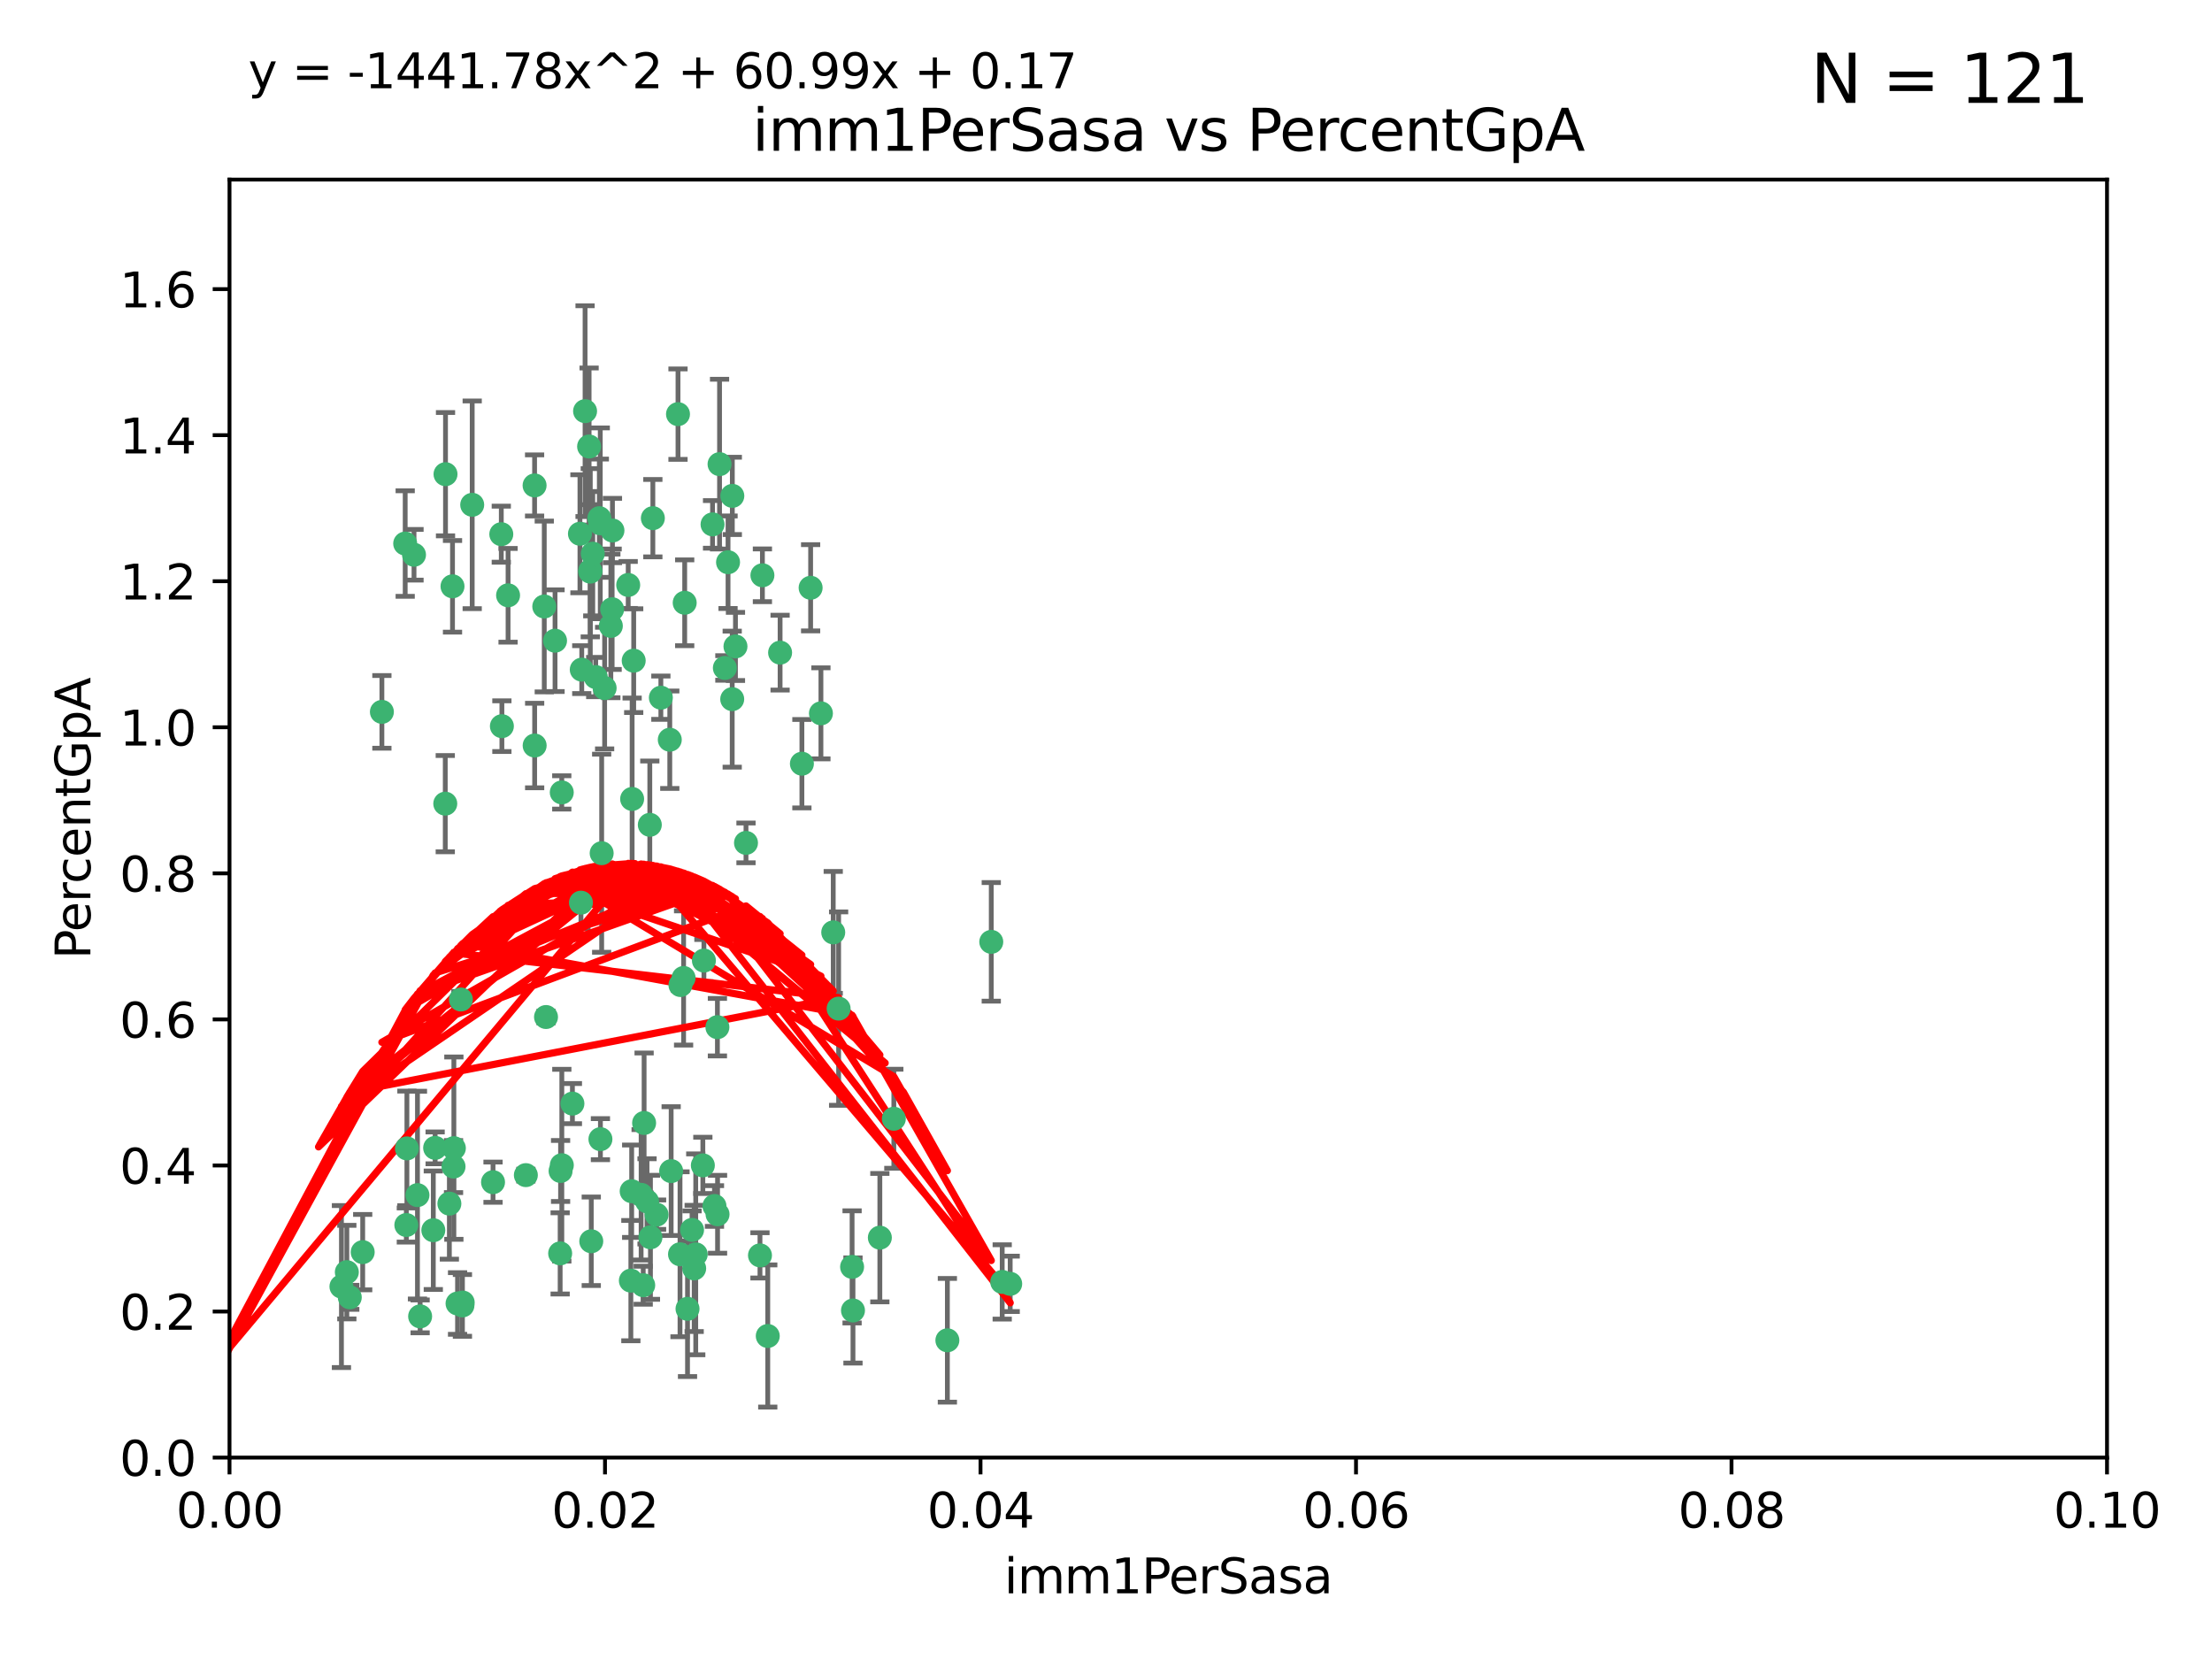 <?xml version="1.0" encoding="utf-8" standalone="no"?>
<!DOCTYPE svg PUBLIC "-//W3C//DTD SVG 1.1//EN"
  "http://www.w3.org/Graphics/SVG/1.1/DTD/svg11.dtd">
<svg xmlns:xlink="http://www.w3.org/1999/xlink" width="460.8pt" height="345.6pt" viewBox="0 0 460.8 345.6" xmlns="http://www.w3.org/2000/svg" version="1.1">
 <defs>
  <style type="text/css">*{stroke-linejoin: round; stroke-linecap: butt}</style>
 </defs>
 <g id="figure_1">
  <g id="patch_1">
   <path d="M 0 345.6 
L 460.8 345.6 
L 460.8 0 
L 0 0 
z
" style="fill: #ffffff"/>
  </g>
  <g id="axes_1">
   <g id="patch_2">
    <path d="M 47.81 303.64 
L 438.93 303.64 
L 438.93 37.411 
L 47.81 37.411 
z
" style="fill: #ffffff"/>
   </g>
   <g id="PathCollection_1">
    <defs>
     <path id="mc741d90c4d" d="M 0 1.118 
C 0.297 1.118 0.581 1 0.791 0.791 
C 1 0.581 1.118 0.297 1.118 0 
C 1.118 -0.297 1 -0.581 0.791 -0.791 
C 0.581 -1 0.297 -1.118 0 -1.118 
C -0.297 -1.118 -0.581 -1 -0.791 -0.791 
C -1 -0.581 -1.118 -0.297 -1.118 0 
C -1.118 0.297 -1 0.581 -0.791 0.791 
C -0.581 1 -0.297 1.118 0 1.118 
z
" style="stroke: #3cb371"/>
    </defs>
    <g clip-path="url(#p187aa9aa10)">
     <use xlink:href="#mc741d90c4d" x="94.266" y="122.143" style="fill: #3cb371; stroke: #3cb371"/>
     <use xlink:href="#mc741d90c4d" x="86.246" y="115.568" style="fill: #3cb371; stroke: #3cb371"/>
     <use xlink:href="#mc741d90c4d" x="84.409" y="113.232" style="fill: #3cb371; stroke: #3cb371"/>
     <use xlink:href="#mc741d90c4d" x="136.002" y="107.943" style="fill: #3cb371; stroke: #3cb371"/>
     <use xlink:href="#mc741d90c4d" x="92.809" y="98.781" style="fill: #3cb371; stroke: #3cb371"/>
     <use xlink:href="#mc741d90c4d" x="98.369" y="105.161" style="fill: #3cb371; stroke: #3cb371"/>
     <use xlink:href="#mc741d90c4d" x="113.381" y="126.342" style="fill: #3cb371; stroke: #3cb371"/>
     <use xlink:href="#mc741d90c4d" x="122.967" y="119.082" style="fill: #3cb371; stroke: #3cb371"/>
     <use xlink:href="#mc741d90c4d" x="122.721" y="93.014" style="fill: #3cb371; stroke: #3cb371"/>
     <use xlink:href="#mc741d90c4d" x="125.956" y="143.336" style="fill: #3cb371; stroke: #3cb371"/>
     <use xlink:href="#mc741d90c4d" x="153.211" y="134.663" style="fill: #3cb371; stroke: #3cb371"/>
     <use xlink:href="#mc741d90c4d" x="146.638" y="200.101" style="fill: #3cb371; stroke: #3cb371"/>
     <use xlink:href="#mc741d90c4d" x="144.609" y="264.232" style="fill: #3cb371; stroke: #3cb371"/>
     <use xlink:href="#mc741d90c4d" x="111.364" y="101.126" style="fill: #3cb371; stroke: #3cb371"/>
     <use xlink:href="#mc741d90c4d" x="104.553" y="151.274" style="fill: #3cb371; stroke: #3cb371"/>
     <use xlink:href="#mc741d90c4d" x="131.684" y="166.436" style="fill: #3cb371; stroke: #3cb371"/>
     <use xlink:href="#mc741d90c4d" x="124.099" y="141.043" style="fill: #3cb371; stroke: #3cb371"/>
     <use xlink:href="#mc741d90c4d" x="121.881" y="85.648" style="fill: #3cb371; stroke: #3cb371"/>
     <use xlink:href="#mc741d90c4d" x="125.047" y="109.017" style="fill: #3cb371; stroke: #3cb371"/>
     <use xlink:href="#mc741d90c4d" x="125.338" y="177.737" style="fill: #3cb371; stroke: #3cb371"/>
     <use xlink:href="#mc741d90c4d" x="115.625" y="133.468" style="fill: #3cb371; stroke: #3cb371"/>
     <use xlink:href="#mc741d90c4d" x="122.963" y="118.9" style="fill: #3cb371; stroke: #3cb371"/>
     <use xlink:href="#mc741d90c4d" x="121.191" y="139.497" style="fill: #3cb371; stroke: #3cb371"/>
     <use xlink:href="#mc741d90c4d" x="132.012" y="137.629" style="fill: #3cb371; stroke: #3cb371"/>
     <use xlink:href="#mc741d90c4d" x="113.744" y="211.864" style="fill: #3cb371; stroke: #3cb371"/>
     <use xlink:href="#mc741d90c4d" x="171.014" y="148.602" style="fill: #3cb371; stroke: #3cb371"/>
     <use xlink:href="#mc741d90c4d" x="124.854" y="107.949" style="fill: #3cb371; stroke: #3cb371"/>
     <use xlink:href="#mc741d90c4d" x="104.429" y="111.281" style="fill: #3cb371; stroke: #3cb371"/>
     <use xlink:href="#mc741d90c4d" x="92.757" y="167.417" style="fill: #3cb371; stroke: #3cb371"/>
     <use xlink:href="#mc741d90c4d" x="130.866" y="121.859" style="fill: #3cb371; stroke: #3cb371"/>
     <use xlink:href="#mc741d90c4d" x="141.24" y="86.272" style="fill: #3cb371; stroke: #3cb371"/>
     <use xlink:href="#mc741d90c4d" x="168.868" y="122.444" style="fill: #3cb371; stroke: #3cb371"/>
     <use xlink:href="#mc741d90c4d" x="123.484" y="115.347" style="fill: #3cb371; stroke: #3cb371"/>
     <use xlink:href="#mc741d90c4d" x="127.585" y="110.514" style="fill: #3cb371; stroke: #3cb371"/>
     <use xlink:href="#mc741d90c4d" x="90.647" y="239.122" style="fill: #3cb371; stroke: #3cb371"/>
     <use xlink:href="#mc741d90c4d" x="148.437" y="109.239" style="fill: #3cb371; stroke: #3cb371"/>
     <use xlink:href="#mc741d90c4d" x="125.08" y="237.308" style="fill: #3cb371; stroke: #3cb371"/>
     <use xlink:href="#mc741d90c4d" x="96.012" y="208.215" style="fill: #3cb371; stroke: #3cb371"/>
     <use xlink:href="#mc741d90c4d" x="137.67" y="145.341" style="fill: #3cb371; stroke: #3cb371"/>
     <use xlink:href="#mc741d90c4d" x="149.45" y="213.979" style="fill: #3cb371; stroke: #3cb371"/>
     <use xlink:href="#mc741d90c4d" x="123.171" y="258.579" style="fill: #3cb371; stroke: #3cb371"/>
     <use xlink:href="#mc741d90c4d" x="142.635" y="125.569" style="fill: #3cb371; stroke: #3cb371"/>
     <use xlink:href="#mc741d90c4d" x="139.529" y="154.097" style="fill: #3cb371; stroke: #3cb371"/>
     <use xlink:href="#mc741d90c4d" x="135.367" y="171.824" style="fill: #3cb371; stroke: #3cb371"/>
     <use xlink:href="#mc741d90c4d" x="167.05" y="159.094" style="fill: #3cb371; stroke: #3cb371"/>
     <use xlink:href="#mc741d90c4d" x="149.895" y="96.69" style="fill: #3cb371; stroke: #3cb371"/>
     <use xlink:href="#mc741d90c4d" x="127.25" y="130.388" style="fill: #3cb371; stroke: #3cb371"/>
     <use xlink:href="#mc741d90c4d" x="120.813" y="111.192" style="fill: #3cb371; stroke: #3cb371"/>
     <use xlink:href="#mc741d90c4d" x="158.825" y="119.843" style="fill: #3cb371; stroke: #3cb371"/>
     <use xlink:href="#mc741d90c4d" x="117.026" y="165.075" style="fill: #3cb371; stroke: #3cb371"/>
     <use xlink:href="#mc741d90c4d" x="127.519" y="126.913" style="fill: #3cb371; stroke: #3cb371"/>
     <use xlink:href="#mc741d90c4d" x="152.533" y="145.644" style="fill: #3cb371; stroke: #3cb371"/>
     <use xlink:href="#mc741d90c4d" x="133.558" y="248.904" style="fill: #3cb371; stroke: #3cb371"/>
     <use xlink:href="#mc741d90c4d" x="151.665" y="117.123" style="fill: #3cb371; stroke: #3cb371"/>
     <use xlink:href="#mc741d90c4d" x="105.841" y="124.015" style="fill: #3cb371; stroke: #3cb371"/>
     <use xlink:href="#mc741d90c4d" x="152.557" y="103.302" style="fill: #3cb371; stroke: #3cb371"/>
     <use xlink:href="#mc741d90c4d" x="148.837" y="251.235" style="fill: #3cb371; stroke: #3cb371"/>
     <use xlink:href="#mc741d90c4d" x="162.509" y="135.958" style="fill: #3cb371; stroke: #3cb371"/>
     <use xlink:href="#mc741d90c4d" x="155.405" y="175.59" style="fill: #3cb371; stroke: #3cb371"/>
     <use xlink:href="#mc741d90c4d" x="79.555" y="148.297" style="fill: #3cb371; stroke: #3cb371"/>
     <use xlink:href="#mc741d90c4d" x="141.751" y="205.202" style="fill: #3cb371; stroke: #3cb371"/>
     <use xlink:href="#mc741d90c4d" x="121.022" y="188.041" style="fill: #3cb371; stroke: #3cb371"/>
     <use xlink:href="#mc741d90c4d" x="142.406" y="203.727" style="fill: #3cb371; stroke: #3cb371"/>
     <use xlink:href="#mc741d90c4d" x="71.128" y="268.012" style="fill: #3cb371; stroke: #3cb371"/>
     <use xlink:href="#mc741d90c4d" x="131.588" y="248.151" style="fill: #3cb371; stroke: #3cb371"/>
     <use xlink:href="#mc741d90c4d" x="111.378" y="155.307" style="fill: #3cb371; stroke: #3cb371"/>
     <use xlink:href="#mc741d90c4d" x="95.316" y="271.541" style="fill: #3cb371; stroke: #3cb371"/>
     <use xlink:href="#mc741d90c4d" x="135.501" y="257.751" style="fill: #3cb371; stroke: #3cb371"/>
     <use xlink:href="#mc741d90c4d" x="84.647" y="255.193" style="fill: #3cb371; stroke: #3cb371"/>
     <use xlink:href="#mc741d90c4d" x="45.529" y="262.647" style="fill: #3cb371; stroke: #3cb371"/>
     <use xlink:href="#mc741d90c4d" x="72.251" y="265.008" style="fill: #3cb371; stroke: #3cb371"/>
     <use xlink:href="#mc741d90c4d" x="75.556" y="260.843" style="fill: #3cb371; stroke: #3cb371"/>
     <use xlink:href="#mc741d90c4d" x="117.038" y="242.731" style="fill: #3cb371; stroke: #3cb371"/>
     <use xlink:href="#mc741d90c4d" x="72.865" y="270.256" style="fill: #3cb371; stroke: #3cb371"/>
     <use xlink:href="#mc741d90c4d" x="174.702" y="210.111" style="fill: #3cb371; stroke: #3cb371"/>
     <use xlink:href="#mc741d90c4d" x="94.48" y="243.018" style="fill: #3cb371; stroke: #3cb371"/>
     <use xlink:href="#mc741d90c4d" x="94.549" y="239.18" style="fill: #3cb371; stroke: #3cb371"/>
     <use xlink:href="#mc741d90c4d" x="84.766" y="239.233" style="fill: #3cb371; stroke: #3cb371"/>
     <use xlink:href="#mc741d90c4d" x="96.333" y="271.945" style="fill: #3cb371; stroke: #3cb371"/>
     <use xlink:href="#mc741d90c4d" x="177.506" y="263.916" style="fill: #3cb371; stroke: #3cb371"/>
     <use xlink:href="#mc741d90c4d" x="206.499" y="196.207" style="fill: #3cb371; stroke: #3cb371"/>
     <use xlink:href="#mc741d90c4d" x="144.937" y="261.303" style="fill: #3cb371; stroke: #3cb371"/>
     <use xlink:href="#mc741d90c4d" x="87.52" y="274.225" style="fill: #3cb371; stroke: #3cb371"/>
     <use xlink:href="#mc741d90c4d" x="43.08" y="261.239" style="fill: #3cb371; stroke: #3cb371"/>
     <use xlink:href="#mc741d90c4d" x="90.266" y="256.279" style="fill: #3cb371; stroke: #3cb371"/>
     <use xlink:href="#mc741d90c4d" x="119.244" y="229.901" style="fill: #3cb371; stroke: #3cb371"/>
     <use xlink:href="#mc741d90c4d" x="149.48" y="252.958" style="fill: #3cb371; stroke: #3cb371"/>
     <use xlink:href="#mc741d90c4d" x="86.965" y="248.965" style="fill: #3cb371; stroke: #3cb371"/>
     <use xlink:href="#mc741d90c4d" x="136.779" y="253.038" style="fill: #3cb371; stroke: #3cb371"/>
     <use xlink:href="#mc741d90c4d" x="116.779" y="243.934" style="fill: #3cb371; stroke: #3cb371"/>
     <use xlink:href="#mc741d90c4d" x="186.202" y="233.055" style="fill: #3cb371; stroke: #3cb371"/>
     <use xlink:href="#mc741d90c4d" x="197.356" y="279.21" style="fill: #3cb371; stroke: #3cb371"/>
     <use xlink:href="#mc741d90c4d" x="151.002" y="139.145" style="fill: #3cb371; stroke: #3cb371"/>
     <use xlink:href="#mc741d90c4d" x="109.546" y="244.8" style="fill: #3cb371; stroke: #3cb371"/>
     <use xlink:href="#mc741d90c4d" x="93.612" y="250.739" style="fill: #3cb371; stroke: #3cb371"/>
     <use xlink:href="#mc741d90c4d" x="102.707" y="246.271" style="fill: #3cb371; stroke: #3cb371"/>
     <use xlink:href="#mc741d90c4d" x="143.224" y="272.65" style="fill: #3cb371; stroke: #3cb371"/>
     <use xlink:href="#mc741d90c4d" x="144.167" y="256.212" style="fill: #3cb371; stroke: #3cb371"/>
     <use xlink:href="#mc741d90c4d" x="116.69" y="261.105" style="fill: #3cb371; stroke: #3cb371"/>
     <use xlink:href="#mc741d90c4d" x="96.391" y="271.345" style="fill: #3cb371; stroke: #3cb371"/>
     <use xlink:href="#mc741d90c4d" x="133.995" y="267.733" style="fill: #3cb371; stroke: #3cb371"/>
     <use xlink:href="#mc741d90c4d" x="177.692" y="272.996" style="fill: #3cb371; stroke: #3cb371"/>
     <use xlink:href="#mc741d90c4d" x="141.66" y="261.289" style="fill: #3cb371; stroke: #3cb371"/>
     <use xlink:href="#mc741d90c4d" x="183.289" y="257.825" style="fill: #3cb371; stroke: #3cb371"/>
     <use xlink:href="#mc741d90c4d" x="159.94" y="278.312" style="fill: #3cb371; stroke: #3cb371"/>
     <use xlink:href="#mc741d90c4d" x="146.417" y="242.769" style="fill: #3cb371; stroke: #3cb371"/>
     <use xlink:href="#mc741d90c4d" x="131.419" y="266.777" style="fill: #3cb371; stroke: #3cb371"/>
     <use xlink:href="#mc741d90c4d" x="173.578" y="194.231" style="fill: #3cb371; stroke: #3cb371"/>
     <use xlink:href="#mc741d90c4d" x="158.318" y="261.516" style="fill: #3cb371; stroke: #3cb371"/>
     <use xlink:href="#mc741d90c4d" x="210.443" y="267.446" style="fill: #3cb371; stroke: #3cb371"/>
     <use xlink:href="#mc741d90c4d" x="139.814" y="243.962" style="fill: #3cb371; stroke: #3cb371"/>
     <use xlink:href="#mc741d90c4d" x="134.79" y="250.263" style="fill: #3cb371; stroke: #3cb371"/>
     <use xlink:href="#mc741d90c4d" x="134.18" y="233.936" style="fill: #3cb371; stroke: #3cb371"/>
     <use xlink:href="#mc741d90c4d" x="208.778" y="267.05" style="fill: #3cb371; stroke: #3cb371"/>
    </g>
   </g>
   <g id="matplotlib.axis_1">
    <g id="xtick_1">
     <g id="line2d_1">
      <defs>
       <path id="mc5aec70e70" d="M 0 0 
L 0 3.5 
" style="stroke: #000000; stroke-width: 0.8"/>
      </defs>
      <g>
       <use xlink:href="#mc5aec70e70" x="47.81" y="303.64" style="stroke: #000000; stroke-width: 0.8"/>
      </g>
     </g>
     <g id="text_1">
      <!-- 0.00 -->
      <g transform="translate(36.677 318.238)scale(0.1 -0.1)">
       <defs>
        <path id="DejaVuSans-30" d="M 2034 4250 
Q 1547 4250 1301 3770 
Q 1056 3291 1056 2328 
Q 1056 1369 1301 889 
Q 1547 409 2034 409 
Q 2525 409 2770 889 
Q 3016 1369 3016 2328 
Q 3016 3291 2770 3770 
Q 2525 4250 2034 4250 
z
M 2034 4750 
Q 2819 4750 3233 4129 
Q 3647 3509 3647 2328 
Q 3647 1150 3233 529 
Q 2819 -91 2034 -91 
Q 1250 -91 836 529 
Q 422 1150 422 2328 
Q 422 3509 836 4129 
Q 1250 4750 2034 4750 
z
" transform="scale(0.016)"/>
        <path id="DejaVuSans-2e" d="M 684 794 
L 1344 794 
L 1344 0 
L 684 0 
L 684 794 
z
" transform="scale(0.016)"/>
       </defs>
       <use xlink:href="#DejaVuSans-30"/>
       <use xlink:href="#DejaVuSans-2e" x="63.623"/>
       <use xlink:href="#DejaVuSans-30" x="95.41"/>
       <use xlink:href="#DejaVuSans-30" x="159.033"/>
      </g>
     </g>
    </g>
    <g id="xtick_2">
     <g id="line2d_2">
      <g>
       <use xlink:href="#mc5aec70e70" x="126.034" y="303.64" style="stroke: #000000; stroke-width: 0.8"/>
      </g>
     </g>
     <g id="text_2">
      <!-- 0.02 -->
      <g transform="translate(114.901 318.238)scale(0.1 -0.1)">
       <defs>
        <path id="DejaVuSans-32" d="M 1228 531 
L 3431 531 
L 3431 0 
L 469 0 
L 469 531 
Q 828 903 1448 1529 
Q 2069 2156 2228 2338 
Q 2531 2678 2651 2914 
Q 2772 3150 2772 3378 
Q 2772 3750 2511 3984 
Q 2250 4219 1831 4219 
Q 1534 4219 1204 4116 
Q 875 4013 500 3803 
L 500 4441 
Q 881 4594 1212 4672 
Q 1544 4750 1819 4750 
Q 2544 4750 2975 4387 
Q 3406 4025 3406 3419 
Q 3406 3131 3298 2873 
Q 3191 2616 2906 2266 
Q 2828 2175 2409 1742 
Q 1991 1309 1228 531 
z
" transform="scale(0.016)"/>
       </defs>
       <use xlink:href="#DejaVuSans-30"/>
       <use xlink:href="#DejaVuSans-2e" x="63.623"/>
       <use xlink:href="#DejaVuSans-30" x="95.41"/>
       <use xlink:href="#DejaVuSans-32" x="159.033"/>
      </g>
     </g>
    </g>
    <g id="xtick_3">
     <g id="line2d_3">
      <g>
       <use xlink:href="#mc5aec70e70" x="204.258" y="303.64" style="stroke: #000000; stroke-width: 0.8"/>
      </g>
     </g>
     <g id="text_3">
      <!-- 0.04 -->
      <g transform="translate(193.125 318.238)scale(0.1 -0.1)">
       <defs>
        <path id="DejaVuSans-34" d="M 2419 4116 
L 825 1625 
L 2419 1625 
L 2419 4116 
z
M 2253 4666 
L 3047 4666 
L 3047 1625 
L 3713 1625 
L 3713 1100 
L 3047 1100 
L 3047 0 
L 2419 0 
L 2419 1100 
L 313 1100 
L 313 1709 
L 2253 4666 
z
" transform="scale(0.016)"/>
       </defs>
       <use xlink:href="#DejaVuSans-30"/>
       <use xlink:href="#DejaVuSans-2e" x="63.623"/>
       <use xlink:href="#DejaVuSans-30" x="95.41"/>
       <use xlink:href="#DejaVuSans-34" x="159.033"/>
      </g>
     </g>
    </g>
    <g id="xtick_4">
     <g id="line2d_4">
      <g>
       <use xlink:href="#mc5aec70e70" x="282.482" y="303.64" style="stroke: #000000; stroke-width: 0.8"/>
      </g>
     </g>
     <g id="text_4">
      <!-- 0.06 -->
      <g transform="translate(271.349 318.238)scale(0.1 -0.1)">
       <defs>
        <path id="DejaVuSans-36" d="M 2113 2584 
Q 1688 2584 1439 2293 
Q 1191 2003 1191 1497 
Q 1191 994 1439 701 
Q 1688 409 2113 409 
Q 2538 409 2786 701 
Q 3034 994 3034 1497 
Q 3034 2003 2786 2293 
Q 2538 2584 2113 2584 
z
M 3366 4563 
L 3366 3988 
Q 3128 4100 2886 4159 
Q 2644 4219 2406 4219 
Q 1781 4219 1451 3797 
Q 1122 3375 1075 2522 
Q 1259 2794 1537 2939 
Q 1816 3084 2150 3084 
Q 2853 3084 3261 2657 
Q 3669 2231 3669 1497 
Q 3669 778 3244 343 
Q 2819 -91 2113 -91 
Q 1303 -91 875 529 
Q 447 1150 447 2328 
Q 447 3434 972 4092 
Q 1497 4750 2381 4750 
Q 2619 4750 2861 4703 
Q 3103 4656 3366 4563 
z
" transform="scale(0.016)"/>
       </defs>
       <use xlink:href="#DejaVuSans-30"/>
       <use xlink:href="#DejaVuSans-2e" x="63.623"/>
       <use xlink:href="#DejaVuSans-30" x="95.41"/>
       <use xlink:href="#DejaVuSans-36" x="159.033"/>
      </g>
     </g>
    </g>
    <g id="xtick_5">
     <g id="line2d_5">
      <g>
       <use xlink:href="#mc5aec70e70" x="360.706" y="303.64" style="stroke: #000000; stroke-width: 0.8"/>
      </g>
     </g>
     <g id="text_5">
      <!-- 0.08 -->
      <g transform="translate(349.573 318.238)scale(0.1 -0.1)">
       <defs>
        <path id="DejaVuSans-38" d="M 2034 2216 
Q 1584 2216 1326 1975 
Q 1069 1734 1069 1313 
Q 1069 891 1326 650 
Q 1584 409 2034 409 
Q 2484 409 2743 651 
Q 3003 894 3003 1313 
Q 3003 1734 2745 1975 
Q 2488 2216 2034 2216 
z
M 1403 2484 
Q 997 2584 770 2862 
Q 544 3141 544 3541 
Q 544 4100 942 4425 
Q 1341 4750 2034 4750 
Q 2731 4750 3128 4425 
Q 3525 4100 3525 3541 
Q 3525 3141 3298 2862 
Q 3072 2584 2669 2484 
Q 3125 2378 3379 2068 
Q 3634 1759 3634 1313 
Q 3634 634 3220 271 
Q 2806 -91 2034 -91 
Q 1263 -91 848 271 
Q 434 634 434 1313 
Q 434 1759 690 2068 
Q 947 2378 1403 2484 
z
M 1172 3481 
Q 1172 3119 1398 2916 
Q 1625 2713 2034 2713 
Q 2441 2713 2670 2916 
Q 2900 3119 2900 3481 
Q 2900 3844 2670 4047 
Q 2441 4250 2034 4250 
Q 1625 4250 1398 4047 
Q 1172 3844 1172 3481 
z
" transform="scale(0.016)"/>
       </defs>
       <use xlink:href="#DejaVuSans-30"/>
       <use xlink:href="#DejaVuSans-2e" x="63.623"/>
       <use xlink:href="#DejaVuSans-30" x="95.41"/>
       <use xlink:href="#DejaVuSans-38" x="159.033"/>
      </g>
     </g>
    </g>
    <g id="xtick_6">
     <g id="line2d_6">
      <g>
       <use xlink:href="#mc5aec70e70" x="438.93" y="303.64" style="stroke: #000000; stroke-width: 0.8"/>
      </g>
     </g>
     <g id="text_6">
      <!-- 0.10 -->
      <g transform="translate(427.797 318.238)scale(0.1 -0.1)">
       <defs>
        <path id="DejaVuSans-31" d="M 794 531 
L 1825 531 
L 1825 4091 
L 703 3866 
L 703 4441 
L 1819 4666 
L 2450 4666 
L 2450 531 
L 3481 531 
L 3481 0 
L 794 0 
L 794 531 
z
" transform="scale(0.016)"/>
       </defs>
       <use xlink:href="#DejaVuSans-30"/>
       <use xlink:href="#DejaVuSans-2e" x="63.623"/>
       <use xlink:href="#DejaVuSans-31" x="95.41"/>
       <use xlink:href="#DejaVuSans-30" x="159.033"/>
      </g>
     </g>
    </g>
    <g id="text_7">
     <!-- imm1PerSasa -->
     <g transform="translate(209.186 331.917)scale(0.1 -0.1)">
      <defs>
       <path id="DejaVuSans-69" d="M 603 3500 
L 1178 3500 
L 1178 0 
L 603 0 
L 603 3500 
z
M 603 4863 
L 1178 4863 
L 1178 4134 
L 603 4134 
L 603 4863 
z
" transform="scale(0.016)"/>
       <path id="DejaVuSans-6d" d="M 3328 2828 
Q 3544 3216 3844 3400 
Q 4144 3584 4550 3584 
Q 5097 3584 5394 3201 
Q 5691 2819 5691 2113 
L 5691 0 
L 5113 0 
L 5113 2094 
Q 5113 2597 4934 2840 
Q 4756 3084 4391 3084 
Q 3944 3084 3684 2787 
Q 3425 2491 3425 1978 
L 3425 0 
L 2847 0 
L 2847 2094 
Q 2847 2600 2669 2842 
Q 2491 3084 2119 3084 
Q 1678 3084 1418 2786 
Q 1159 2488 1159 1978 
L 1159 0 
L 581 0 
L 581 3500 
L 1159 3500 
L 1159 2956 
Q 1356 3278 1631 3431 
Q 1906 3584 2284 3584 
Q 2666 3584 2933 3390 
Q 3200 3197 3328 2828 
z
" transform="scale(0.016)"/>
       <path id="DejaVuSans-50" d="M 1259 4147 
L 1259 2394 
L 2053 2394 
Q 2494 2394 2734 2622 
Q 2975 2850 2975 3272 
Q 2975 3691 2734 3919 
Q 2494 4147 2053 4147 
L 1259 4147 
z
M 628 4666 
L 2053 4666 
Q 2838 4666 3239 4311 
Q 3641 3956 3641 3272 
Q 3641 2581 3239 2228 
Q 2838 1875 2053 1875 
L 1259 1875 
L 1259 0 
L 628 0 
L 628 4666 
z
" transform="scale(0.016)"/>
       <path id="DejaVuSans-65" d="M 3597 1894 
L 3597 1613 
L 953 1613 
Q 991 1019 1311 708 
Q 1631 397 2203 397 
Q 2534 397 2845 478 
Q 3156 559 3463 722 
L 3463 178 
Q 3153 47 2828 -22 
Q 2503 -91 2169 -91 
Q 1331 -91 842 396 
Q 353 884 353 1716 
Q 353 2575 817 3079 
Q 1281 3584 2069 3584 
Q 2775 3584 3186 3129 
Q 3597 2675 3597 1894 
z
M 3022 2063 
Q 3016 2534 2758 2815 
Q 2500 3097 2075 3097 
Q 1594 3097 1305 2825 
Q 1016 2553 972 2059 
L 3022 2063 
z
" transform="scale(0.016)"/>
       <path id="DejaVuSans-72" d="M 2631 2963 
Q 2534 3019 2420 3045 
Q 2306 3072 2169 3072 
Q 1681 3072 1420 2755 
Q 1159 2438 1159 1844 
L 1159 0 
L 581 0 
L 581 3500 
L 1159 3500 
L 1159 2956 
Q 1341 3275 1631 3429 
Q 1922 3584 2338 3584 
Q 2397 3584 2469 3576 
Q 2541 3569 2628 3553 
L 2631 2963 
z
" transform="scale(0.016)"/>
       <path id="DejaVuSans-53" d="M 3425 4513 
L 3425 3897 
Q 3066 4069 2747 4153 
Q 2428 4238 2131 4238 
Q 1616 4238 1336 4038 
Q 1056 3838 1056 3469 
Q 1056 3159 1242 3001 
Q 1428 2844 1947 2747 
L 2328 2669 
Q 3034 2534 3370 2195 
Q 3706 1856 3706 1288 
Q 3706 609 3251 259 
Q 2797 -91 1919 -91 
Q 1588 -91 1214 -16 
Q 841 59 441 206 
L 441 856 
Q 825 641 1194 531 
Q 1563 422 1919 422 
Q 2459 422 2753 634 
Q 3047 847 3047 1241 
Q 3047 1584 2836 1778 
Q 2625 1972 2144 2069 
L 1759 2144 
Q 1053 2284 737 2584 
Q 422 2884 422 3419 
Q 422 4038 858 4394 
Q 1294 4750 2059 4750 
Q 2388 4750 2728 4690 
Q 3069 4631 3425 4513 
z
" transform="scale(0.016)"/>
       <path id="DejaVuSans-61" d="M 2194 1759 
Q 1497 1759 1228 1600 
Q 959 1441 959 1056 
Q 959 750 1161 570 
Q 1363 391 1709 391 
Q 2188 391 2477 730 
Q 2766 1069 2766 1631 
L 2766 1759 
L 2194 1759 
z
M 3341 1997 
L 3341 0 
L 2766 0 
L 2766 531 
Q 2569 213 2275 61 
Q 1981 -91 1556 -91 
Q 1019 -91 701 211 
Q 384 513 384 1019 
Q 384 1609 779 1909 
Q 1175 2209 1959 2209 
L 2766 2209 
L 2766 2266 
Q 2766 2663 2505 2880 
Q 2244 3097 1772 3097 
Q 1472 3097 1187 3025 
Q 903 2953 641 2809 
L 641 3341 
Q 956 3463 1253 3523 
Q 1550 3584 1831 3584 
Q 2591 3584 2966 3190 
Q 3341 2797 3341 1997 
z
" transform="scale(0.016)"/>
       <path id="DejaVuSans-73" d="M 2834 3397 
L 2834 2853 
Q 2591 2978 2328 3040 
Q 2066 3103 1784 3103 
Q 1356 3103 1142 2972 
Q 928 2841 928 2578 
Q 928 2378 1081 2264 
Q 1234 2150 1697 2047 
L 1894 2003 
Q 2506 1872 2764 1633 
Q 3022 1394 3022 966 
Q 3022 478 2636 193 
Q 2250 -91 1575 -91 
Q 1294 -91 989 -36 
Q 684 19 347 128 
L 347 722 
Q 666 556 975 473 
Q 1284 391 1588 391 
Q 1994 391 2212 530 
Q 2431 669 2431 922 
Q 2431 1156 2273 1281 
Q 2116 1406 1581 1522 
L 1381 1569 
Q 847 1681 609 1914 
Q 372 2147 372 2553 
Q 372 3047 722 3315 
Q 1072 3584 1716 3584 
Q 2034 3584 2315 3537 
Q 2597 3491 2834 3397 
z
" transform="scale(0.016)"/>
      </defs>
      <use xlink:href="#DejaVuSans-69"/>
      <use xlink:href="#DejaVuSans-6d" x="27.783"/>
      <use xlink:href="#DejaVuSans-6d" x="125.195"/>
      <use xlink:href="#DejaVuSans-31" x="222.607"/>
      <use xlink:href="#DejaVuSans-50" x="286.23"/>
      <use xlink:href="#DejaVuSans-65" x="342.908"/>
      <use xlink:href="#DejaVuSans-72" x="404.432"/>
      <use xlink:href="#DejaVuSans-53" x="445.545"/>
      <use xlink:href="#DejaVuSans-61" x="509.021"/>
      <use xlink:href="#DejaVuSans-73" x="570.301"/>
      <use xlink:href="#DejaVuSans-61" x="622.4"/>
     </g>
    </g>
   </g>
   <g id="matplotlib.axis_2">
    <g id="ytick_1">
     <g id="line2d_7">
      <defs>
       <path id="mcfda67bfec" d="M 0 0 
L -3.5 0 
" style="stroke: #000000; stroke-width: 0.8"/>
      </defs>
      <g>
       <use xlink:href="#mcfda67bfec" x="47.81" y="303.64" style="stroke: #000000; stroke-width: 0.8"/>
      </g>
     </g>
     <g id="text_8">
      <!-- 0.0 -->
      <g transform="translate(24.907 307.439)scale(0.1 -0.1)">
       <use xlink:href="#DejaVuSans-30"/>
       <use xlink:href="#DejaVuSans-2e" x="63.623"/>
       <use xlink:href="#DejaVuSans-30" x="95.41"/>
      </g>
     </g>
    </g>
    <g id="ytick_2">
     <g id="line2d_8">
      <g>
       <use xlink:href="#mcfda67bfec" x="47.81" y="273.214" style="stroke: #000000; stroke-width: 0.8"/>
      </g>
     </g>
     <g id="text_9">
      <!-- 0.2 -->
      <g transform="translate(24.907 277.013)scale(0.1 -0.1)">
       <use xlink:href="#DejaVuSans-30"/>
       <use xlink:href="#DejaVuSans-2e" x="63.623"/>
       <use xlink:href="#DejaVuSans-32" x="95.41"/>
      </g>
     </g>
    </g>
    <g id="ytick_3">
     <g id="line2d_9">
      <g>
       <use xlink:href="#mcfda67bfec" x="47.81" y="242.788" style="stroke: #000000; stroke-width: 0.8"/>
      </g>
     </g>
     <g id="text_10">
      <!-- 0.4 -->
      <g transform="translate(24.907 246.587)scale(0.1 -0.1)">
       <use xlink:href="#DejaVuSans-30"/>
       <use xlink:href="#DejaVuSans-2e" x="63.623"/>
       <use xlink:href="#DejaVuSans-34" x="95.41"/>
      </g>
     </g>
    </g>
    <g id="ytick_4">
     <g id="line2d_10">
      <g>
       <use xlink:href="#mcfda67bfec" x="47.81" y="212.362" style="stroke: #000000; stroke-width: 0.8"/>
      </g>
     </g>
     <g id="text_11">
      <!-- 0.6 -->
      <g transform="translate(24.907 216.161)scale(0.1 -0.1)">
       <use xlink:href="#DejaVuSans-30"/>
       <use xlink:href="#DejaVuSans-2e" x="63.623"/>
       <use xlink:href="#DejaVuSans-36" x="95.41"/>
      </g>
     </g>
    </g>
    <g id="ytick_5">
     <g id="line2d_11">
      <g>
       <use xlink:href="#mcfda67bfec" x="47.81" y="181.935" style="stroke: #000000; stroke-width: 0.8"/>
      </g>
     </g>
     <g id="text_12">
      <!-- 0.8 -->
      <g transform="translate(24.907 185.735)scale(0.1 -0.1)">
       <use xlink:href="#DejaVuSans-30"/>
       <use xlink:href="#DejaVuSans-2e" x="63.623"/>
       <use xlink:href="#DejaVuSans-38" x="95.41"/>
      </g>
     </g>
    </g>
    <g id="ytick_6">
     <g id="line2d_12">
      <g>
       <use xlink:href="#mcfda67bfec" x="47.81" y="151.509" style="stroke: #000000; stroke-width: 0.8"/>
      </g>
     </g>
     <g id="text_13">
      <!-- 1.0 -->
      <g transform="translate(24.907 155.308)scale(0.1 -0.1)">
       <use xlink:href="#DejaVuSans-31"/>
       <use xlink:href="#DejaVuSans-2e" x="63.623"/>
       <use xlink:href="#DejaVuSans-30" x="95.41"/>
      </g>
     </g>
    </g>
    <g id="ytick_7">
     <g id="line2d_13">
      <g>
       <use xlink:href="#mcfda67bfec" x="47.81" y="121.083" style="stroke: #000000; stroke-width: 0.8"/>
      </g>
     </g>
     <g id="text_14">
      <!-- 1.2 -->
      <g transform="translate(24.907 124.882)scale(0.1 -0.1)">
       <use xlink:href="#DejaVuSans-31"/>
       <use xlink:href="#DejaVuSans-2e" x="63.623"/>
       <use xlink:href="#DejaVuSans-32" x="95.41"/>
      </g>
     </g>
    </g>
    <g id="ytick_8">
     <g id="line2d_14">
      <g>
       <use xlink:href="#mcfda67bfec" x="47.81" y="90.657" style="stroke: #000000; stroke-width: 0.8"/>
      </g>
     </g>
     <g id="text_15">
      <!-- 1.4 -->
      <g transform="translate(24.907 94.456)scale(0.1 -0.1)">
       <use xlink:href="#DejaVuSans-31"/>
       <use xlink:href="#DejaVuSans-2e" x="63.623"/>
       <use xlink:href="#DejaVuSans-34" x="95.41"/>
      </g>
     </g>
    </g>
    <g id="ytick_9">
     <g id="line2d_15">
      <g>
       <use xlink:href="#mcfda67bfec" x="47.81" y="60.231" style="stroke: #000000; stroke-width: 0.8"/>
      </g>
     </g>
     <g id="text_16">
      <!-- 1.6 -->
      <g transform="translate(24.907 64.03)scale(0.1 -0.1)">
       <use xlink:href="#DejaVuSans-31"/>
       <use xlink:href="#DejaVuSans-2e" x="63.623"/>
       <use xlink:href="#DejaVuSans-36" x="95.41"/>
      </g>
     </g>
    </g>
    <g id="text_17">
     <!-- PercentGpA -->
     <g transform="translate(18.827 199.802)rotate(-90)scale(0.1 -0.1)">
      <defs>
       <path id="DejaVuSans-63" d="M 3122 3366 
L 3122 2828 
Q 2878 2963 2633 3030 
Q 2388 3097 2138 3097 
Q 1578 3097 1268 2742 
Q 959 2388 959 1747 
Q 959 1106 1268 751 
Q 1578 397 2138 397 
Q 2388 397 2633 464 
Q 2878 531 3122 666 
L 3122 134 
Q 2881 22 2623 -34 
Q 2366 -91 2075 -91 
Q 1284 -91 818 406 
Q 353 903 353 1747 
Q 353 2603 823 3093 
Q 1294 3584 2113 3584 
Q 2378 3584 2631 3529 
Q 2884 3475 3122 3366 
z
" transform="scale(0.016)"/>
       <path id="DejaVuSans-6e" d="M 3513 2113 
L 3513 0 
L 2938 0 
L 2938 2094 
Q 2938 2591 2744 2837 
Q 2550 3084 2163 3084 
Q 1697 3084 1428 2787 
Q 1159 2491 1159 1978 
L 1159 0 
L 581 0 
L 581 3500 
L 1159 3500 
L 1159 2956 
Q 1366 3272 1645 3428 
Q 1925 3584 2291 3584 
Q 2894 3584 3203 3211 
Q 3513 2838 3513 2113 
z
" transform="scale(0.016)"/>
       <path id="DejaVuSans-74" d="M 1172 4494 
L 1172 3500 
L 2356 3500 
L 2356 3053 
L 1172 3053 
L 1172 1153 
Q 1172 725 1289 603 
Q 1406 481 1766 481 
L 2356 481 
L 2356 0 
L 1766 0 
Q 1100 0 847 248 
Q 594 497 594 1153 
L 594 3053 
L 172 3053 
L 172 3500 
L 594 3500 
L 594 4494 
L 1172 4494 
z
" transform="scale(0.016)"/>
       <path id="DejaVuSans-47" d="M 3809 666 
L 3809 1919 
L 2778 1919 
L 2778 2438 
L 4434 2438 
L 4434 434 
Q 4069 175 3628 42 
Q 3188 -91 2688 -91 
Q 1594 -91 976 548 
Q 359 1188 359 2328 
Q 359 3472 976 4111 
Q 1594 4750 2688 4750 
Q 3144 4750 3555 4637 
Q 3966 4525 4313 4306 
L 4313 3634 
Q 3963 3931 3569 4081 
Q 3175 4231 2741 4231 
Q 1884 4231 1454 3753 
Q 1025 3275 1025 2328 
Q 1025 1384 1454 906 
Q 1884 428 2741 428 
Q 3075 428 3337 486 
Q 3600 544 3809 666 
z
" transform="scale(0.016)"/>
       <path id="DejaVuSans-70" d="M 1159 525 
L 1159 -1331 
L 581 -1331 
L 581 3500 
L 1159 3500 
L 1159 2969 
Q 1341 3281 1617 3432 
Q 1894 3584 2278 3584 
Q 2916 3584 3314 3078 
Q 3713 2572 3713 1747 
Q 3713 922 3314 415 
Q 2916 -91 2278 -91 
Q 1894 -91 1617 61 
Q 1341 213 1159 525 
z
M 3116 1747 
Q 3116 2381 2855 2742 
Q 2594 3103 2138 3103 
Q 1681 3103 1420 2742 
Q 1159 2381 1159 1747 
Q 1159 1113 1420 752 
Q 1681 391 2138 391 
Q 2594 391 2855 752 
Q 3116 1113 3116 1747 
z
" transform="scale(0.016)"/>
       <path id="DejaVuSans-41" d="M 2188 4044 
L 1331 1722 
L 3047 1722 
L 2188 4044 
z
M 1831 4666 
L 2547 4666 
L 4325 0 
L 3669 0 
L 3244 1197 
L 1141 1197 
L 716 0 
L 50 0 
L 1831 4666 
z
" transform="scale(0.016)"/>
      </defs>
      <use xlink:href="#DejaVuSans-50"/>
      <use xlink:href="#DejaVuSans-65" x="56.678"/>
      <use xlink:href="#DejaVuSans-72" x="118.201"/>
      <use xlink:href="#DejaVuSans-63" x="157.064"/>
      <use xlink:href="#DejaVuSans-65" x="212.045"/>
      <use xlink:href="#DejaVuSans-6e" x="273.568"/>
      <use xlink:href="#DejaVuSans-74" x="336.947"/>
      <use xlink:href="#DejaVuSans-47" x="376.156"/>
      <use xlink:href="#DejaVuSans-70" x="453.646"/>
      <use xlink:href="#DejaVuSans-41" x="517.123"/>
     </g>
    </g>
   </g>
   <g id="LineCollection_1">
    <path d="M 94.266 131.684 
L 94.266 112.601 
" clip-path="url(#p187aa9aa10)" style="fill: none; stroke: #696969"/>
    <path d="M 86.246 120.843 
L 86.246 110.292 
" clip-path="url(#p187aa9aa10)" style="fill: none; stroke: #696969"/>
    <path d="M 84.409 124.224 
L 84.409 102.241 
" clip-path="url(#p187aa9aa10)" style="fill: none; stroke: #696969"/>
    <path d="M 136.002 116.002 
L 136.002 99.884 
" clip-path="url(#p187aa9aa10)" style="fill: none; stroke: #696969"/>
    <path d="M 92.809 111.622 
L 92.809 85.94 
" clip-path="url(#p187aa9aa10)" style="fill: none; stroke: #696969"/>
    <path d="M 98.369 126.793 
L 98.369 83.529 
" clip-path="url(#p187aa9aa10)" style="fill: none; stroke: #696969"/>
    <path d="M 113.381 144.131 
L 113.381 108.553 
" clip-path="url(#p187aa9aa10)" style="fill: none; stroke: #696969"/>
    <path d="M 122.967 140.54 
L 122.967 97.624 
" clip-path="url(#p187aa9aa10)" style="fill: none; stroke: #696969"/>
    <path d="M 122.721 109.37 
L 122.721 76.657 
" clip-path="url(#p187aa9aa10)" style="fill: none; stroke: #696969"/>
    <path d="M 125.956 155.999 
L 125.956 130.673 
" clip-path="url(#p187aa9aa10)" style="fill: none; stroke: #696969"/>
    <path d="M 153.211 141.76 
L 153.211 127.565 
" clip-path="url(#p187aa9aa10)" style="fill: none; stroke: #696969"/>
    <path d="M 146.638 204.49 
L 146.638 195.712 
" clip-path="url(#p187aa9aa10)" style="fill: none; stroke: #696969"/>
    <path d="M 144.609 277.382 
L 144.609 251.083 
" clip-path="url(#p187aa9aa10)" style="fill: none; stroke: #696969"/>
    <path d="M 111.364 107.492 
L 111.364 94.76 
" clip-path="url(#p187aa9aa10)" style="fill: none; stroke: #696969"/>
    <path d="M 104.553 156.555 
L 104.553 145.993 
" clip-path="url(#p187aa9aa10)" style="fill: none; stroke: #696969"/>
    <path d="M 131.684 187.454 
L 131.684 145.417 
" clip-path="url(#p187aa9aa10)" style="fill: none; stroke: #696969"/>
    <path d="M 124.099 145.137 
L 124.099 136.95 
" clip-path="url(#p187aa9aa10)" style="fill: none; stroke: #696969"/>
    <path d="M 121.881 107.604 
L 121.881 63.693 
" clip-path="url(#p187aa9aa10)" style="fill: none; stroke: #696969"/>
    <path d="M 125.047 128.892 
L 125.047 89.143 
" clip-path="url(#p187aa9aa10)" style="fill: none; stroke: #696969"/>
    <path d="M 125.338 198.37 
L 125.338 157.105 
" clip-path="url(#p187aa9aa10)" style="fill: none; stroke: #696969"/>
    <path d="M 115.625 144.058 
L 115.625 122.877 
" clip-path="url(#p187aa9aa10)" style="fill: none; stroke: #696969"/>
    <path d="M 122.963 132.664 
L 122.963 105.136 
" clip-path="url(#p187aa9aa10)" style="fill: none; stroke: #696969"/>
    <path d="M 121.191 144.481 
L 121.191 134.514 
" clip-path="url(#p187aa9aa10)" style="fill: none; stroke: #696969"/>
    <path d="M 132.012 148.436 
L 132.012 126.823 
" clip-path="url(#p187aa9aa10)" style="fill: none; stroke: #696969"/>
    <path d="M 113.744 213.072 
L 113.744 210.656 
" clip-path="url(#p187aa9aa10)" style="fill: none; stroke: #696969"/>
    <path d="M 171.014 158.086 
L 171.014 139.118 
" clip-path="url(#p187aa9aa10)" style="fill: none; stroke: #696969"/>
    <path d="M 124.854 120.265 
L 124.854 95.634 
" clip-path="url(#p187aa9aa10)" style="fill: none; stroke: #696969"/>
    <path d="M 104.429 117.118 
L 104.429 105.444 
" clip-path="url(#p187aa9aa10)" style="fill: none; stroke: #696969"/>
    <path d="M 92.757 177.442 
L 92.757 157.392 
" clip-path="url(#p187aa9aa10)" style="fill: none; stroke: #696969"/>
    <path d="M 130.866 126.751 
L 130.866 116.967 
" clip-path="url(#p187aa9aa10)" style="fill: none; stroke: #696969"/>
    <path d="M 141.24 95.691 
L 141.24 76.852 
" clip-path="url(#p187aa9aa10)" style="fill: none; stroke: #696969"/>
    <path d="M 168.868 131.425 
L 168.868 113.463 
" clip-path="url(#p187aa9aa10)" style="fill: none; stroke: #696969"/>
    <path d="M 123.484 128.299 
L 123.484 102.395 
" clip-path="url(#p187aa9aa10)" style="fill: none; stroke: #696969"/>
    <path d="M 127.585 117.217 
L 127.585 103.811 
" clip-path="url(#p187aa9aa10)" style="fill: none; stroke: #696969"/>
    <path d="M 90.647 242.438 
L 90.647 235.807 
" clip-path="url(#p187aa9aa10)" style="fill: none; stroke: #696969"/>
    <path d="M 148.437 114.195 
L 148.437 104.283 
" clip-path="url(#p187aa9aa10)" style="fill: none; stroke: #696969"/>
    <path d="M 125.08 241.586 
L 125.08 233.03 
" clip-path="url(#p187aa9aa10)" style="fill: none; stroke: #696969"/>
    <path d="M 96.012 209.889 
L 96.012 206.542 
" clip-path="url(#p187aa9aa10)" style="fill: none; stroke: #696969"/>
    <path d="M 137.67 149.851 
L 137.67 140.831 
" clip-path="url(#p187aa9aa10)" style="fill: none; stroke: #696969"/>
    <path d="M 149.45 219.969 
L 149.45 207.99 
" clip-path="url(#p187aa9aa10)" style="fill: none; stroke: #696969"/>
    <path d="M 123.171 267.795 
L 123.171 249.362 
" clip-path="url(#p187aa9aa10)" style="fill: none; stroke: #696969"/>
    <path d="M 142.635 134.51 
L 142.635 116.629 
" clip-path="url(#p187aa9aa10)" style="fill: none; stroke: #696969"/>
    <path d="M 139.529 164.246 
L 139.529 143.949 
" clip-path="url(#p187aa9aa10)" style="fill: none; stroke: #696969"/>
    <path d="M 135.367 185.115 
L 135.367 158.533 
" clip-path="url(#p187aa9aa10)" style="fill: none; stroke: #696969"/>
    <path d="M 167.05 168.305 
L 167.05 149.883 
" clip-path="url(#p187aa9aa10)" style="fill: none; stroke: #696969"/>
    <path d="M 149.895 114.37 
L 149.895 79.009 
" clip-path="url(#p187aa9aa10)" style="fill: none; stroke: #696969"/>
    <path d="M 127.25 145.35 
L 127.25 115.426 
" clip-path="url(#p187aa9aa10)" style="fill: none; stroke: #696969"/>
    <path d="M 120.813 123.488 
L 120.813 98.897 
" clip-path="url(#p187aa9aa10)" style="fill: none; stroke: #696969"/>
    <path d="M 158.825 125.336 
L 158.825 114.351 
" clip-path="url(#p187aa9aa10)" style="fill: none; stroke: #696969"/>
    <path d="M 117.026 168.546 
L 117.026 161.604 
" clip-path="url(#p187aa9aa10)" style="fill: none; stroke: #696969"/>
    <path d="M 127.519 139.456 
L 127.519 114.37 
" clip-path="url(#p187aa9aa10)" style="fill: none; stroke: #696969"/>
    <path d="M 152.533 159.813 
L 152.533 131.474 
" clip-path="url(#p187aa9aa10)" style="fill: none; stroke: #696969"/>
    <path d="M 133.558 262.485 
L 133.558 235.322 
" clip-path="url(#p187aa9aa10)" style="fill: none; stroke: #696969"/>
    <path d="M 151.665 126.763 
L 151.665 107.483 
" clip-path="url(#p187aa9aa10)" style="fill: none; stroke: #696969"/>
    <path d="M 105.841 133.777 
L 105.841 114.253 
" clip-path="url(#p187aa9aa10)" style="fill: none; stroke: #696969"/>
    <path d="M 152.557 111.355 
L 152.557 95.25 
" clip-path="url(#p187aa9aa10)" style="fill: none; stroke: #696969"/>
    <path d="M 148.837 255.474 
L 148.837 246.995 
" clip-path="url(#p187aa9aa10)" style="fill: none; stroke: #696969"/>
    <path d="M 162.509 143.75 
L 162.509 128.166 
" clip-path="url(#p187aa9aa10)" style="fill: none; stroke: #696969"/>
    <path d="M 155.405 179.727 
L 155.405 171.452 
" clip-path="url(#p187aa9aa10)" style="fill: none; stroke: #696969"/>
    <path d="M 79.555 155.865 
L 79.555 140.729 
" clip-path="url(#p187aa9aa10)" style="fill: none; stroke: #696969"/>
    <path d="M 141.751 206.291 
L 141.751 204.114 
" clip-path="url(#p187aa9aa10)" style="fill: none; stroke: #696969"/>
    <path d="M 121.022 193.412 
L 121.022 182.671 
" clip-path="url(#p187aa9aa10)" style="fill: none; stroke: #696969"/>
    <path d="M 142.406 217.705 
L 142.406 189.75 
" clip-path="url(#p187aa9aa10)" style="fill: none; stroke: #696969"/>
    <path d="M 71.128 284.883 
L 71.128 251.14 
" clip-path="url(#p187aa9aa10)" style="fill: none; stroke: #696969"/>
    <path d="M 131.588 257.777 
L 131.588 238.526 
" clip-path="url(#p187aa9aa10)" style="fill: none; stroke: #696969"/>
    <path d="M 111.378 164.111 
L 111.378 146.503 
" clip-path="url(#p187aa9aa10)" style="fill: none; stroke: #696969"/>
    <path d="M 95.316 277.958 
L 95.316 265.123 
" clip-path="url(#p187aa9aa10)" style="fill: none; stroke: #696969"/>
    <path d="M 135.501 270.667 
L 135.501 244.834 
" clip-path="url(#p187aa9aa10)" style="fill: none; stroke: #696969"/>
    <path d="M 84.647 258.749 
L 84.647 251.637 
" clip-path="url(#p187aa9aa10)" style="fill: none; stroke: #696969"/>
    <path d="M 45.529 265.398 
L 45.529 259.897 
" clip-path="url(#p187aa9aa10)" style="fill: none; stroke: #696969"/>
    <path d="M 72.251 274.757 
L 72.251 255.26 
" clip-path="url(#p187aa9aa10)" style="fill: none; stroke: #696969"/>
    <path d="M 75.556 268.692 
L 75.556 252.993 
" clip-path="url(#p187aa9aa10)" style="fill: none; stroke: #696969"/>
    <path d="M 117.038 262.705 
L 117.038 222.756 
" clip-path="url(#p187aa9aa10)" style="fill: none; stroke: #696969"/>
    <path d="M 72.865 272.762 
L 72.865 267.75 
" clip-path="url(#p187aa9aa10)" style="fill: none; stroke: #696969"/>
    <path d="M 174.702 230.254 
L 174.702 189.968 
" clip-path="url(#p187aa9aa10)" style="fill: none; stroke: #696969"/>
    <path d="M 94.48 248.44 
L 94.48 237.595 
" clip-path="url(#p187aa9aa10)" style="fill: none; stroke: #696969"/>
    <path d="M 94.549 258.172 
L 94.549 220.188 
" clip-path="url(#p187aa9aa10)" style="fill: none; stroke: #696969"/>
    <path d="M 84.766 251.164 
L 84.766 227.301 
" clip-path="url(#p187aa9aa10)" style="fill: none; stroke: #696969"/>
    <path d="M 96.333 278.374 
L 96.333 265.516 
" clip-path="url(#p187aa9aa10)" style="fill: none; stroke: #696969"/>
    <path d="M 177.506 275.596 
L 177.506 252.235 
" clip-path="url(#p187aa9aa10)" style="fill: none; stroke: #696969"/>
    <path d="M 206.499 208.56 
L 206.499 183.854 
" clip-path="url(#p187aa9aa10)" style="fill: none; stroke: #696969"/>
    <path d="M 144.937 282.228 
L 144.937 240.379 
" clip-path="url(#p187aa9aa10)" style="fill: none; stroke: #696969"/>
    <path d="M 87.52 277.646 
L 87.52 270.803 
" clip-path="url(#p187aa9aa10)" style="fill: none; stroke: #696969"/>
    <path d="M 43.08 266.393 
L 43.08 256.084 
" clip-path="url(#p187aa9aa10)" style="fill: none; stroke: #696969"/>
    <path d="M 90.266 268.618 
L 90.266 243.941 
" clip-path="url(#p187aa9aa10)" style="fill: none; stroke: #696969"/>
    <path d="M 119.244 234.081 
L 119.244 225.72 
" clip-path="url(#p187aa9aa10)" style="fill: none; stroke: #696969"/>
    <path d="M 149.48 261.068 
L 149.48 244.848 
" clip-path="url(#p187aa9aa10)" style="fill: none; stroke: #696969"/>
    <path d="M 86.965 270.602 
L 86.965 227.328 
" clip-path="url(#p187aa9aa10)" style="fill: none; stroke: #696969"/>
    <path d="M 136.779 256.103 
L 136.779 249.973 
" clip-path="url(#p187aa9aa10)" style="fill: none; stroke: #696969"/>
    <path d="M 116.779 250.285 
L 116.779 237.583 
" clip-path="url(#p187aa9aa10)" style="fill: none; stroke: #696969"/>
    <path d="M 186.202 243.372 
L 186.202 222.737 
" clip-path="url(#p187aa9aa10)" style="fill: none; stroke: #696969"/>
    <path d="M 197.356 292.094 
L 197.356 266.325 
" clip-path="url(#p187aa9aa10)" style="fill: none; stroke: #696969"/>
    <path d="M 151.002 141.705 
L 151.002 136.585 
" clip-path="url(#p187aa9aa10)" style="fill: none; stroke: #696969"/>
    <path d="M 109.546 246.035 
L 109.546 243.565 
" clip-path="url(#p187aa9aa10)" style="fill: none; stroke: #696969"/>
    <path d="M 93.612 262.309 
L 93.612 239.17 
" clip-path="url(#p187aa9aa10)" style="fill: none; stroke: #696969"/>
    <path d="M 102.707 250.461 
L 102.707 242.082 
" clip-path="url(#p187aa9aa10)" style="fill: none; stroke: #696969"/>
    <path d="M 143.224 286.758 
L 143.224 258.542 
" clip-path="url(#p187aa9aa10)" style="fill: none; stroke: #696969"/>
    <path d="M 144.167 260.173 
L 144.167 252.252 
" clip-path="url(#p187aa9aa10)" style="fill: none; stroke: #696969"/>
    <path d="M 116.69 269.56 
L 116.69 252.649 
" clip-path="url(#p187aa9aa10)" style="fill: none; stroke: #696969"/>
    <path d="M 96.391 272.281 
L 96.391 270.409 
" clip-path="url(#p187aa9aa10)" style="fill: none; stroke: #696969"/>
    <path d="M 133.995 271.693 
L 133.995 263.773 
" clip-path="url(#p187aa9aa10)" style="fill: none; stroke: #696969"/>
    <path d="M 177.692 283.951 
L 177.692 262.041 
" clip-path="url(#p187aa9aa10)" style="fill: none; stroke: #696969"/>
    <path d="M 141.66 278.468 
L 141.66 244.109 
" clip-path="url(#p187aa9aa10)" style="fill: none; stroke: #696969"/>
    <path d="M 183.289 271.2 
L 183.289 244.449 
" clip-path="url(#p187aa9aa10)" style="fill: none; stroke: #696969"/>
    <path d="M 159.94 293.118 
L 159.94 263.505 
" clip-path="url(#p187aa9aa10)" style="fill: none; stroke: #696969"/>
    <path d="M 146.417 248.63 
L 146.417 236.908 
" clip-path="url(#p187aa9aa10)" style="fill: none; stroke: #696969"/>
    <path d="M 131.419 279.306 
L 131.419 254.248 
" clip-path="url(#p187aa9aa10)" style="fill: none; stroke: #696969"/>
    <path d="M 173.578 206.922 
L 173.578 181.54 
" clip-path="url(#p187aa9aa10)" style="fill: none; stroke: #696969"/>
    <path d="M 158.318 266.233 
L 158.318 256.798 
" clip-path="url(#p187aa9aa10)" style="fill: none; stroke: #696969"/>
    <path d="M 210.443 273.214 
L 210.443 261.677 
" clip-path="url(#p187aa9aa10)" style="fill: none; stroke: #696969"/>
    <path d="M 139.814 257.376 
L 139.814 230.547 
" clip-path="url(#p187aa9aa10)" style="fill: none; stroke: #696969"/>
    <path d="M 134.79 259.14 
L 134.79 241.386 
" clip-path="url(#p187aa9aa10)" style="fill: none; stroke: #696969"/>
    <path d="M 134.18 248.509 
L 134.18 219.362 
" clip-path="url(#p187aa9aa10)" style="fill: none; stroke: #696969"/>
    <path d="M 208.778 274.792 
L 208.778 259.308 
" clip-path="url(#p187aa9aa10)" style="fill: none; stroke: #696969"/>
   </g>
   <g id="line2d_16">
    <defs>
     <path id="ma00526ceb6" d="M 2 0 
L -2 -0 
" style="stroke: #696969"/>
    </defs>
    <g clip-path="url(#p187aa9aa10)">
     <use xlink:href="#ma00526ceb6" x="94.266" y="131.684" style="fill: #696969; stroke: #696969"/>
     <use xlink:href="#ma00526ceb6" x="86.246" y="120.843" style="fill: #696969; stroke: #696969"/>
     <use xlink:href="#ma00526ceb6" x="84.409" y="124.224" style="fill: #696969; stroke: #696969"/>
     <use xlink:href="#ma00526ceb6" x="136.002" y="116.002" style="fill: #696969; stroke: #696969"/>
     <use xlink:href="#ma00526ceb6" x="92.809" y="111.622" style="fill: #696969; stroke: #696969"/>
     <use xlink:href="#ma00526ceb6" x="98.369" y="126.793" style="fill: #696969; stroke: #696969"/>
     <use xlink:href="#ma00526ceb6" x="113.381" y="144.131" style="fill: #696969; stroke: #696969"/>
     <use xlink:href="#ma00526ceb6" x="122.967" y="140.54" style="fill: #696969; stroke: #696969"/>
     <use xlink:href="#ma00526ceb6" x="122.721" y="109.37" style="fill: #696969; stroke: #696969"/>
     <use xlink:href="#ma00526ceb6" x="125.956" y="155.999" style="fill: #696969; stroke: #696969"/>
     <use xlink:href="#ma00526ceb6" x="153.211" y="141.76" style="fill: #696969; stroke: #696969"/>
     <use xlink:href="#ma00526ceb6" x="146.638" y="204.49" style="fill: #696969; stroke: #696969"/>
     <use xlink:href="#ma00526ceb6" x="144.609" y="277.382" style="fill: #696969; stroke: #696969"/>
     <use xlink:href="#ma00526ceb6" x="111.364" y="107.492" style="fill: #696969; stroke: #696969"/>
     <use xlink:href="#ma00526ceb6" x="104.553" y="156.555" style="fill: #696969; stroke: #696969"/>
     <use xlink:href="#ma00526ceb6" x="131.684" y="187.454" style="fill: #696969; stroke: #696969"/>
     <use xlink:href="#ma00526ceb6" x="124.099" y="145.137" style="fill: #696969; stroke: #696969"/>
     <use xlink:href="#ma00526ceb6" x="121.881" y="107.604" style="fill: #696969; stroke: #696969"/>
     <use xlink:href="#ma00526ceb6" x="125.047" y="128.892" style="fill: #696969; stroke: #696969"/>
     <use xlink:href="#ma00526ceb6" x="125.338" y="198.37" style="fill: #696969; stroke: #696969"/>
     <use xlink:href="#ma00526ceb6" x="115.625" y="144.058" style="fill: #696969; stroke: #696969"/>
     <use xlink:href="#ma00526ceb6" x="122.963" y="132.664" style="fill: #696969; stroke: #696969"/>
     <use xlink:href="#ma00526ceb6" x="121.191" y="144.481" style="fill: #696969; stroke: #696969"/>
     <use xlink:href="#ma00526ceb6" x="132.012" y="148.436" style="fill: #696969; stroke: #696969"/>
     <use xlink:href="#ma00526ceb6" x="113.744" y="213.072" style="fill: #696969; stroke: #696969"/>
     <use xlink:href="#ma00526ceb6" x="171.014" y="158.086" style="fill: #696969; stroke: #696969"/>
     <use xlink:href="#ma00526ceb6" x="124.854" y="120.265" style="fill: #696969; stroke: #696969"/>
     <use xlink:href="#ma00526ceb6" x="104.429" y="117.118" style="fill: #696969; stroke: #696969"/>
     <use xlink:href="#ma00526ceb6" x="92.757" y="177.442" style="fill: #696969; stroke: #696969"/>
     <use xlink:href="#ma00526ceb6" x="130.866" y="126.751" style="fill: #696969; stroke: #696969"/>
     <use xlink:href="#ma00526ceb6" x="141.24" y="95.691" style="fill: #696969; stroke: #696969"/>
     <use xlink:href="#ma00526ceb6" x="168.868" y="131.425" style="fill: #696969; stroke: #696969"/>
     <use xlink:href="#ma00526ceb6" x="123.484" y="128.299" style="fill: #696969; stroke: #696969"/>
     <use xlink:href="#ma00526ceb6" x="127.585" y="117.217" style="fill: #696969; stroke: #696969"/>
     <use xlink:href="#ma00526ceb6" x="90.647" y="242.438" style="fill: #696969; stroke: #696969"/>
     <use xlink:href="#ma00526ceb6" x="148.437" y="114.195" style="fill: #696969; stroke: #696969"/>
     <use xlink:href="#ma00526ceb6" x="125.08" y="241.586" style="fill: #696969; stroke: #696969"/>
     <use xlink:href="#ma00526ceb6" x="96.012" y="209.889" style="fill: #696969; stroke: #696969"/>
     <use xlink:href="#ma00526ceb6" x="137.67" y="149.851" style="fill: #696969; stroke: #696969"/>
     <use xlink:href="#ma00526ceb6" x="149.45" y="219.969" style="fill: #696969; stroke: #696969"/>
     <use xlink:href="#ma00526ceb6" x="123.171" y="267.795" style="fill: #696969; stroke: #696969"/>
     <use xlink:href="#ma00526ceb6" x="142.635" y="134.51" style="fill: #696969; stroke: #696969"/>
     <use xlink:href="#ma00526ceb6" x="139.529" y="164.246" style="fill: #696969; stroke: #696969"/>
     <use xlink:href="#ma00526ceb6" x="135.367" y="185.115" style="fill: #696969; stroke: #696969"/>
     <use xlink:href="#ma00526ceb6" x="167.05" y="168.305" style="fill: #696969; stroke: #696969"/>
     <use xlink:href="#ma00526ceb6" x="149.895" y="114.37" style="fill: #696969; stroke: #696969"/>
     <use xlink:href="#ma00526ceb6" x="127.25" y="145.35" style="fill: #696969; stroke: #696969"/>
     <use xlink:href="#ma00526ceb6" x="120.813" y="123.488" style="fill: #696969; stroke: #696969"/>
     <use xlink:href="#ma00526ceb6" x="158.825" y="125.336" style="fill: #696969; stroke: #696969"/>
     <use xlink:href="#ma00526ceb6" x="117.026" y="168.546" style="fill: #696969; stroke: #696969"/>
     <use xlink:href="#ma00526ceb6" x="127.519" y="139.456" style="fill: #696969; stroke: #696969"/>
     <use xlink:href="#ma00526ceb6" x="152.533" y="159.813" style="fill: #696969; stroke: #696969"/>
     <use xlink:href="#ma00526ceb6" x="133.558" y="262.485" style="fill: #696969; stroke: #696969"/>
     <use xlink:href="#ma00526ceb6" x="151.665" y="126.763" style="fill: #696969; stroke: #696969"/>
     <use xlink:href="#ma00526ceb6" x="105.841" y="133.777" style="fill: #696969; stroke: #696969"/>
     <use xlink:href="#ma00526ceb6" x="152.557" y="111.355" style="fill: #696969; stroke: #696969"/>
     <use xlink:href="#ma00526ceb6" x="148.837" y="255.474" style="fill: #696969; stroke: #696969"/>
     <use xlink:href="#ma00526ceb6" x="162.509" y="143.75" style="fill: #696969; stroke: #696969"/>
     <use xlink:href="#ma00526ceb6" x="155.405" y="179.727" style="fill: #696969; stroke: #696969"/>
     <use xlink:href="#ma00526ceb6" x="79.555" y="155.865" style="fill: #696969; stroke: #696969"/>
     <use xlink:href="#ma00526ceb6" x="141.751" y="206.291" style="fill: #696969; stroke: #696969"/>
     <use xlink:href="#ma00526ceb6" x="121.022" y="193.412" style="fill: #696969; stroke: #696969"/>
     <use xlink:href="#ma00526ceb6" x="142.406" y="217.705" style="fill: #696969; stroke: #696969"/>
     <use xlink:href="#ma00526ceb6" x="71.128" y="284.883" style="fill: #696969; stroke: #696969"/>
     <use xlink:href="#ma00526ceb6" x="131.588" y="257.777" style="fill: #696969; stroke: #696969"/>
     <use xlink:href="#ma00526ceb6" x="111.378" y="164.111" style="fill: #696969; stroke: #696969"/>
     <use xlink:href="#ma00526ceb6" x="95.316" y="277.958" style="fill: #696969; stroke: #696969"/>
     <use xlink:href="#ma00526ceb6" x="135.501" y="270.667" style="fill: #696969; stroke: #696969"/>
     <use xlink:href="#ma00526ceb6" x="84.647" y="258.749" style="fill: #696969; stroke: #696969"/>
     <use xlink:href="#ma00526ceb6" x="45.529" y="265.398" style="fill: #696969; stroke: #696969"/>
     <use xlink:href="#ma00526ceb6" x="72.251" y="274.757" style="fill: #696969; stroke: #696969"/>
     <use xlink:href="#ma00526ceb6" x="75.556" y="268.692" style="fill: #696969; stroke: #696969"/>
     <use xlink:href="#ma00526ceb6" x="117.038" y="262.705" style="fill: #696969; stroke: #696969"/>
     <use xlink:href="#ma00526ceb6" x="72.865" y="272.762" style="fill: #696969; stroke: #696969"/>
     <use xlink:href="#ma00526ceb6" x="174.702" y="230.254" style="fill: #696969; stroke: #696969"/>
     <use xlink:href="#ma00526ceb6" x="94.48" y="248.44" style="fill: #696969; stroke: #696969"/>
     <use xlink:href="#ma00526ceb6" x="94.549" y="258.172" style="fill: #696969; stroke: #696969"/>
     <use xlink:href="#ma00526ceb6" x="84.766" y="251.164" style="fill: #696969; stroke: #696969"/>
     <use xlink:href="#ma00526ceb6" x="96.333" y="278.374" style="fill: #696969; stroke: #696969"/>
     <use xlink:href="#ma00526ceb6" x="177.506" y="275.596" style="fill: #696969; stroke: #696969"/>
     <use xlink:href="#ma00526ceb6" x="206.499" y="208.56" style="fill: #696969; stroke: #696969"/>
     <use xlink:href="#ma00526ceb6" x="144.937" y="282.228" style="fill: #696969; stroke: #696969"/>
     <use xlink:href="#ma00526ceb6" x="87.52" y="277.646" style="fill: #696969; stroke: #696969"/>
     <use xlink:href="#ma00526ceb6" x="43.08" y="266.393" style="fill: #696969; stroke: #696969"/>
     <use xlink:href="#ma00526ceb6" x="90.266" y="268.618" style="fill: #696969; stroke: #696969"/>
     <use xlink:href="#ma00526ceb6" x="119.244" y="234.081" style="fill: #696969; stroke: #696969"/>
     <use xlink:href="#ma00526ceb6" x="149.48" y="261.068" style="fill: #696969; stroke: #696969"/>
     <use xlink:href="#ma00526ceb6" x="86.965" y="270.602" style="fill: #696969; stroke: #696969"/>
     <use xlink:href="#ma00526ceb6" x="136.779" y="256.103" style="fill: #696969; stroke: #696969"/>
     <use xlink:href="#ma00526ceb6" x="116.779" y="250.285" style="fill: #696969; stroke: #696969"/>
     <use xlink:href="#ma00526ceb6" x="186.202" y="243.372" style="fill: #696969; stroke: #696969"/>
     <use xlink:href="#ma00526ceb6" x="197.356" y="292.094" style="fill: #696969; stroke: #696969"/>
     <use xlink:href="#ma00526ceb6" x="151.002" y="141.705" style="fill: #696969; stroke: #696969"/>
     <use xlink:href="#ma00526ceb6" x="109.546" y="246.035" style="fill: #696969; stroke: #696969"/>
     <use xlink:href="#ma00526ceb6" x="93.612" y="262.309" style="fill: #696969; stroke: #696969"/>
     <use xlink:href="#ma00526ceb6" x="102.707" y="250.461" style="fill: #696969; stroke: #696969"/>
     <use xlink:href="#ma00526ceb6" x="143.224" y="286.758" style="fill: #696969; stroke: #696969"/>
     <use xlink:href="#ma00526ceb6" x="144.167" y="260.173" style="fill: #696969; stroke: #696969"/>
     <use xlink:href="#ma00526ceb6" x="116.69" y="269.56" style="fill: #696969; stroke: #696969"/>
     <use xlink:href="#ma00526ceb6" x="96.391" y="272.281" style="fill: #696969; stroke: #696969"/>
     <use xlink:href="#ma00526ceb6" x="133.995" y="271.693" style="fill: #696969; stroke: #696969"/>
     <use xlink:href="#ma00526ceb6" x="177.692" y="283.951" style="fill: #696969; stroke: #696969"/>
     <use xlink:href="#ma00526ceb6" x="141.66" y="278.468" style="fill: #696969; stroke: #696969"/>
     <use xlink:href="#ma00526ceb6" x="183.289" y="271.2" style="fill: #696969; stroke: #696969"/>
     <use xlink:href="#ma00526ceb6" x="159.94" y="293.118" style="fill: #696969; stroke: #696969"/>
     <use xlink:href="#ma00526ceb6" x="146.417" y="248.63" style="fill: #696969; stroke: #696969"/>
     <use xlink:href="#ma00526ceb6" x="131.419" y="279.306" style="fill: #696969; stroke: #696969"/>
     <use xlink:href="#ma00526ceb6" x="173.578" y="206.922" style="fill: #696969; stroke: #696969"/>
     <use xlink:href="#ma00526ceb6" x="158.318" y="266.233" style="fill: #696969; stroke: #696969"/>
     <use xlink:href="#ma00526ceb6" x="210.443" y="273.214" style="fill: #696969; stroke: #696969"/>
     <use xlink:href="#ma00526ceb6" x="139.814" y="257.376" style="fill: #696969; stroke: #696969"/>
     <use xlink:href="#ma00526ceb6" x="134.79" y="259.14" style="fill: #696969; stroke: #696969"/>
     <use xlink:href="#ma00526ceb6" x="134.18" y="248.509" style="fill: #696969; stroke: #696969"/>
     <use xlink:href="#ma00526ceb6" x="208.778" y="274.792" style="fill: #696969; stroke: #696969"/>
    </g>
   </g>
   <g id="line2d_17">
    <g clip-path="url(#p187aa9aa10)">
     <use xlink:href="#ma00526ceb6" x="94.266" y="112.601" style="fill: #696969; stroke: #696969"/>
     <use xlink:href="#ma00526ceb6" x="86.246" y="110.292" style="fill: #696969; stroke: #696969"/>
     <use xlink:href="#ma00526ceb6" x="84.409" y="102.241" style="fill: #696969; stroke: #696969"/>
     <use xlink:href="#ma00526ceb6" x="136.002" y="99.884" style="fill: #696969; stroke: #696969"/>
     <use xlink:href="#ma00526ceb6" x="92.809" y="85.94" style="fill: #696969; stroke: #696969"/>
     <use xlink:href="#ma00526ceb6" x="98.369" y="83.529" style="fill: #696969; stroke: #696969"/>
     <use xlink:href="#ma00526ceb6" x="113.381" y="108.553" style="fill: #696969; stroke: #696969"/>
     <use xlink:href="#ma00526ceb6" x="122.967" y="97.624" style="fill: #696969; stroke: #696969"/>
     <use xlink:href="#ma00526ceb6" x="122.721" y="76.657" style="fill: #696969; stroke: #696969"/>
     <use xlink:href="#ma00526ceb6" x="125.956" y="130.673" style="fill: #696969; stroke: #696969"/>
     <use xlink:href="#ma00526ceb6" x="153.211" y="127.565" style="fill: #696969; stroke: #696969"/>
     <use xlink:href="#ma00526ceb6" x="146.638" y="195.712" style="fill: #696969; stroke: #696969"/>
     <use xlink:href="#ma00526ceb6" x="144.609" y="251.083" style="fill: #696969; stroke: #696969"/>
     <use xlink:href="#ma00526ceb6" x="111.364" y="94.76" style="fill: #696969; stroke: #696969"/>
     <use xlink:href="#ma00526ceb6" x="104.553" y="145.993" style="fill: #696969; stroke: #696969"/>
     <use xlink:href="#ma00526ceb6" x="131.684" y="145.417" style="fill: #696969; stroke: #696969"/>
     <use xlink:href="#ma00526ceb6" x="124.099" y="136.95" style="fill: #696969; stroke: #696969"/>
     <use xlink:href="#ma00526ceb6" x="121.881" y="63.693" style="fill: #696969; stroke: #696969"/>
     <use xlink:href="#ma00526ceb6" x="125.047" y="89.143" style="fill: #696969; stroke: #696969"/>
     <use xlink:href="#ma00526ceb6" x="125.338" y="157.105" style="fill: #696969; stroke: #696969"/>
     <use xlink:href="#ma00526ceb6" x="115.625" y="122.877" style="fill: #696969; stroke: #696969"/>
     <use xlink:href="#ma00526ceb6" x="122.963" y="105.136" style="fill: #696969; stroke: #696969"/>
     <use xlink:href="#ma00526ceb6" x="121.191" y="134.514" style="fill: #696969; stroke: #696969"/>
     <use xlink:href="#ma00526ceb6" x="132.012" y="126.823" style="fill: #696969; stroke: #696969"/>
     <use xlink:href="#ma00526ceb6" x="113.744" y="210.656" style="fill: #696969; stroke: #696969"/>
     <use xlink:href="#ma00526ceb6" x="171.014" y="139.118" style="fill: #696969; stroke: #696969"/>
     <use xlink:href="#ma00526ceb6" x="124.854" y="95.634" style="fill: #696969; stroke: #696969"/>
     <use xlink:href="#ma00526ceb6" x="104.429" y="105.444" style="fill: #696969; stroke: #696969"/>
     <use xlink:href="#ma00526ceb6" x="92.757" y="157.392" style="fill: #696969; stroke: #696969"/>
     <use xlink:href="#ma00526ceb6" x="130.866" y="116.967" style="fill: #696969; stroke: #696969"/>
     <use xlink:href="#ma00526ceb6" x="141.24" y="76.852" style="fill: #696969; stroke: #696969"/>
     <use xlink:href="#ma00526ceb6" x="168.868" y="113.463" style="fill: #696969; stroke: #696969"/>
     <use xlink:href="#ma00526ceb6" x="123.484" y="102.395" style="fill: #696969; stroke: #696969"/>
     <use xlink:href="#ma00526ceb6" x="127.585" y="103.811" style="fill: #696969; stroke: #696969"/>
     <use xlink:href="#ma00526ceb6" x="90.647" y="235.807" style="fill: #696969; stroke: #696969"/>
     <use xlink:href="#ma00526ceb6" x="148.437" y="104.283" style="fill: #696969; stroke: #696969"/>
     <use xlink:href="#ma00526ceb6" x="125.08" y="233.03" style="fill: #696969; stroke: #696969"/>
     <use xlink:href="#ma00526ceb6" x="96.012" y="206.542" style="fill: #696969; stroke: #696969"/>
     <use xlink:href="#ma00526ceb6" x="137.67" y="140.831" style="fill: #696969; stroke: #696969"/>
     <use xlink:href="#ma00526ceb6" x="149.45" y="207.99" style="fill: #696969; stroke: #696969"/>
     <use xlink:href="#ma00526ceb6" x="123.171" y="249.362" style="fill: #696969; stroke: #696969"/>
     <use xlink:href="#ma00526ceb6" x="142.635" y="116.629" style="fill: #696969; stroke: #696969"/>
     <use xlink:href="#ma00526ceb6" x="139.529" y="143.949" style="fill: #696969; stroke: #696969"/>
     <use xlink:href="#ma00526ceb6" x="135.367" y="158.533" style="fill: #696969; stroke: #696969"/>
     <use xlink:href="#ma00526ceb6" x="167.05" y="149.883" style="fill: #696969; stroke: #696969"/>
     <use xlink:href="#ma00526ceb6" x="149.895" y="79.009" style="fill: #696969; stroke: #696969"/>
     <use xlink:href="#ma00526ceb6" x="127.25" y="115.426" style="fill: #696969; stroke: #696969"/>
     <use xlink:href="#ma00526ceb6" x="120.813" y="98.897" style="fill: #696969; stroke: #696969"/>
     <use xlink:href="#ma00526ceb6" x="158.825" y="114.351" style="fill: #696969; stroke: #696969"/>
     <use xlink:href="#ma00526ceb6" x="117.026" y="161.604" style="fill: #696969; stroke: #696969"/>
     <use xlink:href="#ma00526ceb6" x="127.519" y="114.37" style="fill: #696969; stroke: #696969"/>
     <use xlink:href="#ma00526ceb6" x="152.533" y="131.474" style="fill: #696969; stroke: #696969"/>
     <use xlink:href="#ma00526ceb6" x="133.558" y="235.322" style="fill: #696969; stroke: #696969"/>
     <use xlink:href="#ma00526ceb6" x="151.665" y="107.483" style="fill: #696969; stroke: #696969"/>
     <use xlink:href="#ma00526ceb6" x="105.841" y="114.253" style="fill: #696969; stroke: #696969"/>
     <use xlink:href="#ma00526ceb6" x="152.557" y="95.25" style="fill: #696969; stroke: #696969"/>
     <use xlink:href="#ma00526ceb6" x="148.837" y="246.995" style="fill: #696969; stroke: #696969"/>
     <use xlink:href="#ma00526ceb6" x="162.509" y="128.166" style="fill: #696969; stroke: #696969"/>
     <use xlink:href="#ma00526ceb6" x="155.405" y="171.452" style="fill: #696969; stroke: #696969"/>
     <use xlink:href="#ma00526ceb6" x="79.555" y="140.729" style="fill: #696969; stroke: #696969"/>
     <use xlink:href="#ma00526ceb6" x="141.751" y="204.114" style="fill: #696969; stroke: #696969"/>
     <use xlink:href="#ma00526ceb6" x="121.022" y="182.671" style="fill: #696969; stroke: #696969"/>
     <use xlink:href="#ma00526ceb6" x="142.406" y="189.75" style="fill: #696969; stroke: #696969"/>
     <use xlink:href="#ma00526ceb6" x="71.128" y="251.14" style="fill: #696969; stroke: #696969"/>
     <use xlink:href="#ma00526ceb6" x="131.588" y="238.526" style="fill: #696969; stroke: #696969"/>
     <use xlink:href="#ma00526ceb6" x="111.378" y="146.503" style="fill: #696969; stroke: #696969"/>
     <use xlink:href="#ma00526ceb6" x="95.316" y="265.123" style="fill: #696969; stroke: #696969"/>
     <use xlink:href="#ma00526ceb6" x="135.501" y="244.834" style="fill: #696969; stroke: #696969"/>
     <use xlink:href="#ma00526ceb6" x="84.647" y="251.637" style="fill: #696969; stroke: #696969"/>
     <use xlink:href="#ma00526ceb6" x="45.529" y="259.897" style="fill: #696969; stroke: #696969"/>
     <use xlink:href="#ma00526ceb6" x="72.251" y="255.26" style="fill: #696969; stroke: #696969"/>
     <use xlink:href="#ma00526ceb6" x="75.556" y="252.993" style="fill: #696969; stroke: #696969"/>
     <use xlink:href="#ma00526ceb6" x="117.038" y="222.756" style="fill: #696969; stroke: #696969"/>
     <use xlink:href="#ma00526ceb6" x="72.865" y="267.75" style="fill: #696969; stroke: #696969"/>
     <use xlink:href="#ma00526ceb6" x="174.702" y="189.968" style="fill: #696969; stroke: #696969"/>
     <use xlink:href="#ma00526ceb6" x="94.48" y="237.595" style="fill: #696969; stroke: #696969"/>
     <use xlink:href="#ma00526ceb6" x="94.549" y="220.188" style="fill: #696969; stroke: #696969"/>
     <use xlink:href="#ma00526ceb6" x="84.766" y="227.301" style="fill: #696969; stroke: #696969"/>
     <use xlink:href="#ma00526ceb6" x="96.333" y="265.516" style="fill: #696969; stroke: #696969"/>
     <use xlink:href="#ma00526ceb6" x="177.506" y="252.235" style="fill: #696969; stroke: #696969"/>
     <use xlink:href="#ma00526ceb6" x="206.499" y="183.854" style="fill: #696969; stroke: #696969"/>
     <use xlink:href="#ma00526ceb6" x="144.937" y="240.379" style="fill: #696969; stroke: #696969"/>
     <use xlink:href="#ma00526ceb6" x="87.52" y="270.803" style="fill: #696969; stroke: #696969"/>
     <use xlink:href="#ma00526ceb6" x="43.08" y="256.084" style="fill: #696969; stroke: #696969"/>
     <use xlink:href="#ma00526ceb6" x="90.266" y="243.941" style="fill: #696969; stroke: #696969"/>
     <use xlink:href="#ma00526ceb6" x="119.244" y="225.72" style="fill: #696969; stroke: #696969"/>
     <use xlink:href="#ma00526ceb6" x="149.48" y="244.848" style="fill: #696969; stroke: #696969"/>
     <use xlink:href="#ma00526ceb6" x="86.965" y="227.328" style="fill: #696969; stroke: #696969"/>
     <use xlink:href="#ma00526ceb6" x="136.779" y="249.973" style="fill: #696969; stroke: #696969"/>
     <use xlink:href="#ma00526ceb6" x="116.779" y="237.583" style="fill: #696969; stroke: #696969"/>
     <use xlink:href="#ma00526ceb6" x="186.202" y="222.737" style="fill: #696969; stroke: #696969"/>
     <use xlink:href="#ma00526ceb6" x="197.356" y="266.325" style="fill: #696969; stroke: #696969"/>
     <use xlink:href="#ma00526ceb6" x="151.002" y="136.585" style="fill: #696969; stroke: #696969"/>
     <use xlink:href="#ma00526ceb6" x="109.546" y="243.565" style="fill: #696969; stroke: #696969"/>
     <use xlink:href="#ma00526ceb6" x="93.612" y="239.17" style="fill: #696969; stroke: #696969"/>
     <use xlink:href="#ma00526ceb6" x="102.707" y="242.082" style="fill: #696969; stroke: #696969"/>
     <use xlink:href="#ma00526ceb6" x="143.224" y="258.542" style="fill: #696969; stroke: #696969"/>
     <use xlink:href="#ma00526ceb6" x="144.167" y="252.252" style="fill: #696969; stroke: #696969"/>
     <use xlink:href="#ma00526ceb6" x="116.69" y="252.649" style="fill: #696969; stroke: #696969"/>
     <use xlink:href="#ma00526ceb6" x="96.391" y="270.409" style="fill: #696969; stroke: #696969"/>
     <use xlink:href="#ma00526ceb6" x="133.995" y="263.773" style="fill: #696969; stroke: #696969"/>
     <use xlink:href="#ma00526ceb6" x="177.692" y="262.041" style="fill: #696969; stroke: #696969"/>
     <use xlink:href="#ma00526ceb6" x="141.66" y="244.109" style="fill: #696969; stroke: #696969"/>
     <use xlink:href="#ma00526ceb6" x="183.289" y="244.449" style="fill: #696969; stroke: #696969"/>
     <use xlink:href="#ma00526ceb6" x="159.94" y="263.505" style="fill: #696969; stroke: #696969"/>
     <use xlink:href="#ma00526ceb6" x="146.417" y="236.908" style="fill: #696969; stroke: #696969"/>
     <use xlink:href="#ma00526ceb6" x="131.419" y="254.248" style="fill: #696969; stroke: #696969"/>
     <use xlink:href="#ma00526ceb6" x="173.578" y="181.54" style="fill: #696969; stroke: #696969"/>
     <use xlink:href="#ma00526ceb6" x="158.318" y="256.798" style="fill: #696969; stroke: #696969"/>
     <use xlink:href="#ma00526ceb6" x="210.443" y="261.677" style="fill: #696969; stroke: #696969"/>
     <use xlink:href="#ma00526ceb6" x="139.814" y="230.547" style="fill: #696969; stroke: #696969"/>
     <use xlink:href="#ma00526ceb6" x="134.79" y="241.386" style="fill: #696969; stroke: #696969"/>
     <use xlink:href="#ma00526ceb6" x="134.18" y="219.362" style="fill: #696969; stroke: #696969"/>
     <use xlink:href="#ma00526ceb6" x="208.778" y="259.308" style="fill: #696969; stroke: #696969"/>
    </g>
   </g>
   <g id="line2d_18">
    <path d="M 94.266 198.719 
L 86.246 207.984 
L 84.409 210.366 
L 136.002 180.284 
L 92.809 200.265 
L 98.369 194.694 
L 113.381 184.076 
L 122.967 180.677 
L 122.721 180.732 
L 125.956 180.157 
L 153.211 187.227 
L 146.638 183.572 
L 144.609 182.695 
L 111.364 185.127 
L 104.553 189.537 
L 131.684 179.874 
L 124.099 180.45 
L 121.881 180.93 
L 125.047 180.288 
L 125.338 180.243 
L 115.625 183.044 
L 122.963 180.678 
L 121.191 181.108 
L 132.012 179.887 
L 113.744 183.899 
L 171.014 203.346 
L 124.854 180.319 
L 104.429 189.63 
L 92.757 200.322 
L 130.866 179.857 
L 141.24 181.498 
L 168.868 200.921 
L 123.484 180.569 
L 127.585 179.981 
L 66.359 238.913 
L 90.647 202.672 
L 148.437 184.449 
L 125.08 180.283 
L 96.012 196.947 
L 137.67 180.585 
L 149.45 184.984 
L 123.171 180.634 
L 142.635 181.954 
L 139.529 181.015 
L 135.367 180.19 
L 167.05 198.971 
L 149.895 185.228 
L 127.25 180.01 
L 120.813 181.212 
L 158.825 191.329 
L 117.026 182.473 
L 127.519 179.986 
L 152.533 186.792 
L 133.558 179.986 
L 104.161 189.831 
L 151.665 186.255 
L 105.841 188.601 
L 136.859 180.428 
L 152.557 186.807 
L 148.837 184.657 
L 162.509 194.511 
L 155.405 188.722 
L 79.555 217.124 
L 141.751 181.658 
L 121.022 181.154 
L 142.406 181.875 
L 71.128 230.463 
L 131.588 179.871 
L 111.378 185.119 
L 95.316 197.644 
L 135.501 180.209 
L 84.647 210.052 
L 45.529 283.471 
L 132.28 179.899 
L 72.251 228.567 
L 75.556 223.2 
L 117.038 182.468 
L 66.541 238.579 
L 72.865 227.547 
L 174.702 207.822 
L 94.48 198.498 
L 94.549 198.426 
L 84.766 209.894 
L 96.333 196.63 
L 177.506 211.486 
L 206.499 262.588 
L 144.937 182.828 
L 87.52 206.388 
L 43.08 289.527 
L 90.266 203.109 
L 119.244 181.684 
L 149.48 185 
L 86.965 207.078 
L 136.779 180.414 
L 116.779 182.57 
L 186.202 224.282 
L 197.356 243.871 
L 188.19 227.513 
L 151.002 185.86 
L 109.546 186.174 
L 93.612 199.406 
L 102.707 190.961 
L 143.224 182.163 
L 144.167 182.519 
L 116.69 182.605 
L 96.391 196.574 
L 133.995 180.027 
L 177.692 211.737 
L 141.66 181.629 
L 183.289 219.754 
L 159.94 192.251 
L 146.417 183.471 
L 131.419 179.867 
L 173.578 206.416 
L 158.318 190.921 
L 210.443 271.404 
L 139.814 181.089 
L 134.79 180.115 
L 184.392 221.44 
L 134.18 180.046 
L 208.778 267.628 
" clip-path="url(#p187aa9aa10)" style="fill: none; stroke: #ff0000; stroke-width: 1.5; stroke-linecap: square"/>
   </g>
   <g id="line2d_19">
    <defs>
     <path id="mc86244f366" d="M 0 2 
C 0.53 2 1.039 1.789 1.414 1.414 
C 1.789 1.039 2 0.53 2 0 
C 2 -0.53 1.789 -1.039 1.414 -1.414 
C 1.039 -1.789 0.53 -2 0 -2 
C -0.53 -2 -1.039 -1.789 -1.414 -1.414 
C -1.789 -1.039 -2 -0.53 -2 0 
C -2 0.53 -1.789 1.039 -1.414 1.414 
C -1.039 1.789 -0.53 2 0 2 
z
" style="stroke: #3cb371"/>
    </defs>
    <g clip-path="url(#p187aa9aa10)">
     <use xlink:href="#mc86244f366" x="94.266" y="122.143" style="fill: #3cb371; stroke: #3cb371"/>
     <use xlink:href="#mc86244f366" x="86.246" y="115.568" style="fill: #3cb371; stroke: #3cb371"/>
     <use xlink:href="#mc86244f366" x="84.409" y="113.232" style="fill: #3cb371; stroke: #3cb371"/>
     <use xlink:href="#mc86244f366" x="136.002" y="107.943" style="fill: #3cb371; stroke: #3cb371"/>
     <use xlink:href="#mc86244f366" x="92.809" y="98.781" style="fill: #3cb371; stroke: #3cb371"/>
     <use xlink:href="#mc86244f366" x="98.369" y="105.161" style="fill: #3cb371; stroke: #3cb371"/>
     <use xlink:href="#mc86244f366" x="113.381" y="126.342" style="fill: #3cb371; stroke: #3cb371"/>
     <use xlink:href="#mc86244f366" x="122.967" y="119.082" style="fill: #3cb371; stroke: #3cb371"/>
     <use xlink:href="#mc86244f366" x="122.721" y="93.014" style="fill: #3cb371; stroke: #3cb371"/>
     <use xlink:href="#mc86244f366" x="125.956" y="143.336" style="fill: #3cb371; stroke: #3cb371"/>
     <use xlink:href="#mc86244f366" x="153.211" y="134.663" style="fill: #3cb371; stroke: #3cb371"/>
     <use xlink:href="#mc86244f366" x="146.638" y="200.101" style="fill: #3cb371; stroke: #3cb371"/>
     <use xlink:href="#mc86244f366" x="144.609" y="264.232" style="fill: #3cb371; stroke: #3cb371"/>
     <use xlink:href="#mc86244f366" x="111.364" y="101.126" style="fill: #3cb371; stroke: #3cb371"/>
     <use xlink:href="#mc86244f366" x="104.553" y="151.274" style="fill: #3cb371; stroke: #3cb371"/>
     <use xlink:href="#mc86244f366" x="131.684" y="166.436" style="fill: #3cb371; stroke: #3cb371"/>
     <use xlink:href="#mc86244f366" x="124.099" y="141.043" style="fill: #3cb371; stroke: #3cb371"/>
     <use xlink:href="#mc86244f366" x="121.881" y="85.648" style="fill: #3cb371; stroke: #3cb371"/>
     <use xlink:href="#mc86244f366" x="125.047" y="109.017" style="fill: #3cb371; stroke: #3cb371"/>
     <use xlink:href="#mc86244f366" x="125.338" y="177.737" style="fill: #3cb371; stroke: #3cb371"/>
     <use xlink:href="#mc86244f366" x="115.625" y="133.468" style="fill: #3cb371; stroke: #3cb371"/>
     <use xlink:href="#mc86244f366" x="122.963" y="118.9" style="fill: #3cb371; stroke: #3cb371"/>
     <use xlink:href="#mc86244f366" x="121.191" y="139.497" style="fill: #3cb371; stroke: #3cb371"/>
     <use xlink:href="#mc86244f366" x="132.012" y="137.629" style="fill: #3cb371; stroke: #3cb371"/>
     <use xlink:href="#mc86244f366" x="113.744" y="211.864" style="fill: #3cb371; stroke: #3cb371"/>
     <use xlink:href="#mc86244f366" x="171.014" y="148.602" style="fill: #3cb371; stroke: #3cb371"/>
     <use xlink:href="#mc86244f366" x="124.854" y="107.949" style="fill: #3cb371; stroke: #3cb371"/>
     <use xlink:href="#mc86244f366" x="104.429" y="111.281" style="fill: #3cb371; stroke: #3cb371"/>
     <use xlink:href="#mc86244f366" x="92.757" y="167.417" style="fill: #3cb371; stroke: #3cb371"/>
     <use xlink:href="#mc86244f366" x="130.866" y="121.859" style="fill: #3cb371; stroke: #3cb371"/>
     <use xlink:href="#mc86244f366" x="141.24" y="86.272" style="fill: #3cb371; stroke: #3cb371"/>
     <use xlink:href="#mc86244f366" x="168.868" y="122.444" style="fill: #3cb371; stroke: #3cb371"/>
     <use xlink:href="#mc86244f366" x="123.484" y="115.347" style="fill: #3cb371; stroke: #3cb371"/>
     <use xlink:href="#mc86244f366" x="127.585" y="110.514" style="fill: #3cb371; stroke: #3cb371"/>
     <use xlink:href="#mc86244f366" x="90.647" y="239.122" style="fill: #3cb371; stroke: #3cb371"/>
     <use xlink:href="#mc86244f366" x="148.437" y="109.239" style="fill: #3cb371; stroke: #3cb371"/>
     <use xlink:href="#mc86244f366" x="125.08" y="237.308" style="fill: #3cb371; stroke: #3cb371"/>
     <use xlink:href="#mc86244f366" x="96.012" y="208.215" style="fill: #3cb371; stroke: #3cb371"/>
     <use xlink:href="#mc86244f366" x="137.67" y="145.341" style="fill: #3cb371; stroke: #3cb371"/>
     <use xlink:href="#mc86244f366" x="149.45" y="213.979" style="fill: #3cb371; stroke: #3cb371"/>
     <use xlink:href="#mc86244f366" x="123.171" y="258.579" style="fill: #3cb371; stroke: #3cb371"/>
     <use xlink:href="#mc86244f366" x="142.635" y="125.569" style="fill: #3cb371; stroke: #3cb371"/>
     <use xlink:href="#mc86244f366" x="139.529" y="154.097" style="fill: #3cb371; stroke: #3cb371"/>
     <use xlink:href="#mc86244f366" x="135.367" y="171.824" style="fill: #3cb371; stroke: #3cb371"/>
     <use xlink:href="#mc86244f366" x="167.05" y="159.094" style="fill: #3cb371; stroke: #3cb371"/>
     <use xlink:href="#mc86244f366" x="149.895" y="96.69" style="fill: #3cb371; stroke: #3cb371"/>
     <use xlink:href="#mc86244f366" x="127.25" y="130.388" style="fill: #3cb371; stroke: #3cb371"/>
     <use xlink:href="#mc86244f366" x="120.813" y="111.192" style="fill: #3cb371; stroke: #3cb371"/>
     <use xlink:href="#mc86244f366" x="158.825" y="119.843" style="fill: #3cb371; stroke: #3cb371"/>
     <use xlink:href="#mc86244f366" x="117.026" y="165.075" style="fill: #3cb371; stroke: #3cb371"/>
     <use xlink:href="#mc86244f366" x="127.519" y="126.913" style="fill: #3cb371; stroke: #3cb371"/>
     <use xlink:href="#mc86244f366" x="152.533" y="145.644" style="fill: #3cb371; stroke: #3cb371"/>
     <use xlink:href="#mc86244f366" x="133.558" y="248.904" style="fill: #3cb371; stroke: #3cb371"/>
     <use xlink:href="#mc86244f366" x="151.665" y="117.123" style="fill: #3cb371; stroke: #3cb371"/>
     <use xlink:href="#mc86244f366" x="105.841" y="124.015" style="fill: #3cb371; stroke: #3cb371"/>
     <use xlink:href="#mc86244f366" x="152.557" y="103.302" style="fill: #3cb371; stroke: #3cb371"/>
     <use xlink:href="#mc86244f366" x="148.837" y="251.235" style="fill: #3cb371; stroke: #3cb371"/>
     <use xlink:href="#mc86244f366" x="162.509" y="135.958" style="fill: #3cb371; stroke: #3cb371"/>
     <use xlink:href="#mc86244f366" x="155.405" y="175.59" style="fill: #3cb371; stroke: #3cb371"/>
     <use xlink:href="#mc86244f366" x="79.555" y="148.297" style="fill: #3cb371; stroke: #3cb371"/>
     <use xlink:href="#mc86244f366" x="141.751" y="205.202" style="fill: #3cb371; stroke: #3cb371"/>
     <use xlink:href="#mc86244f366" x="121.022" y="188.041" style="fill: #3cb371; stroke: #3cb371"/>
     <use xlink:href="#mc86244f366" x="142.406" y="203.727" style="fill: #3cb371; stroke: #3cb371"/>
     <use xlink:href="#mc86244f366" x="71.128" y="268.012" style="fill: #3cb371; stroke: #3cb371"/>
     <use xlink:href="#mc86244f366" x="131.588" y="248.151" style="fill: #3cb371; stroke: #3cb371"/>
     <use xlink:href="#mc86244f366" x="111.378" y="155.307" style="fill: #3cb371; stroke: #3cb371"/>
     <use xlink:href="#mc86244f366" x="95.316" y="271.541" style="fill: #3cb371; stroke: #3cb371"/>
     <use xlink:href="#mc86244f366" x="135.501" y="257.751" style="fill: #3cb371; stroke: #3cb371"/>
     <use xlink:href="#mc86244f366" x="84.647" y="255.193" style="fill: #3cb371; stroke: #3cb371"/>
     <use xlink:href="#mc86244f366" x="45.529" y="262.647" style="fill: #3cb371; stroke: #3cb371"/>
     <use xlink:href="#mc86244f366" x="72.251" y="265.008" style="fill: #3cb371; stroke: #3cb371"/>
     <use xlink:href="#mc86244f366" x="75.556" y="260.843" style="fill: #3cb371; stroke: #3cb371"/>
     <use xlink:href="#mc86244f366" x="117.038" y="242.731" style="fill: #3cb371; stroke: #3cb371"/>
     <use xlink:href="#mc86244f366" x="72.865" y="270.256" style="fill: #3cb371; stroke: #3cb371"/>
     <use xlink:href="#mc86244f366" x="174.702" y="210.111" style="fill: #3cb371; stroke: #3cb371"/>
     <use xlink:href="#mc86244f366" x="94.48" y="243.018" style="fill: #3cb371; stroke: #3cb371"/>
     <use xlink:href="#mc86244f366" x="94.549" y="239.18" style="fill: #3cb371; stroke: #3cb371"/>
     <use xlink:href="#mc86244f366" x="84.766" y="239.233" style="fill: #3cb371; stroke: #3cb371"/>
     <use xlink:href="#mc86244f366" x="96.333" y="271.945" style="fill: #3cb371; stroke: #3cb371"/>
     <use xlink:href="#mc86244f366" x="177.506" y="263.916" style="fill: #3cb371; stroke: #3cb371"/>
     <use xlink:href="#mc86244f366" x="206.499" y="196.207" style="fill: #3cb371; stroke: #3cb371"/>
     <use xlink:href="#mc86244f366" x="144.937" y="261.303" style="fill: #3cb371; stroke: #3cb371"/>
     <use xlink:href="#mc86244f366" x="87.52" y="274.225" style="fill: #3cb371; stroke: #3cb371"/>
     <use xlink:href="#mc86244f366" x="43.08" y="261.239" style="fill: #3cb371; stroke: #3cb371"/>
     <use xlink:href="#mc86244f366" x="90.266" y="256.279" style="fill: #3cb371; stroke: #3cb371"/>
     <use xlink:href="#mc86244f366" x="119.244" y="229.901" style="fill: #3cb371; stroke: #3cb371"/>
     <use xlink:href="#mc86244f366" x="149.48" y="252.958" style="fill: #3cb371; stroke: #3cb371"/>
     <use xlink:href="#mc86244f366" x="86.965" y="248.965" style="fill: #3cb371; stroke: #3cb371"/>
     <use xlink:href="#mc86244f366" x="136.779" y="253.038" style="fill: #3cb371; stroke: #3cb371"/>
     <use xlink:href="#mc86244f366" x="116.779" y="243.934" style="fill: #3cb371; stroke: #3cb371"/>
     <use xlink:href="#mc86244f366" x="186.202" y="233.055" style="fill: #3cb371; stroke: #3cb371"/>
     <use xlink:href="#mc86244f366" x="197.356" y="279.21" style="fill: #3cb371; stroke: #3cb371"/>
     <use xlink:href="#mc86244f366" x="151.002" y="139.145" style="fill: #3cb371; stroke: #3cb371"/>
     <use xlink:href="#mc86244f366" x="109.546" y="244.8" style="fill: #3cb371; stroke: #3cb371"/>
     <use xlink:href="#mc86244f366" x="93.612" y="250.739" style="fill: #3cb371; stroke: #3cb371"/>
     <use xlink:href="#mc86244f366" x="102.707" y="246.271" style="fill: #3cb371; stroke: #3cb371"/>
     <use xlink:href="#mc86244f366" x="143.224" y="272.65" style="fill: #3cb371; stroke: #3cb371"/>
     <use xlink:href="#mc86244f366" x="144.167" y="256.212" style="fill: #3cb371; stroke: #3cb371"/>
     <use xlink:href="#mc86244f366" x="116.69" y="261.105" style="fill: #3cb371; stroke: #3cb371"/>
     <use xlink:href="#mc86244f366" x="96.391" y="271.345" style="fill: #3cb371; stroke: #3cb371"/>
     <use xlink:href="#mc86244f366" x="133.995" y="267.733" style="fill: #3cb371; stroke: #3cb371"/>
     <use xlink:href="#mc86244f366" x="177.692" y="272.996" style="fill: #3cb371; stroke: #3cb371"/>
     <use xlink:href="#mc86244f366" x="141.66" y="261.289" style="fill: #3cb371; stroke: #3cb371"/>
     <use xlink:href="#mc86244f366" x="183.289" y="257.825" style="fill: #3cb371; stroke: #3cb371"/>
     <use xlink:href="#mc86244f366" x="159.94" y="278.312" style="fill: #3cb371; stroke: #3cb371"/>
     <use xlink:href="#mc86244f366" x="146.417" y="242.769" style="fill: #3cb371; stroke: #3cb371"/>
     <use xlink:href="#mc86244f366" x="131.419" y="266.777" style="fill: #3cb371; stroke: #3cb371"/>
     <use xlink:href="#mc86244f366" x="173.578" y="194.231" style="fill: #3cb371; stroke: #3cb371"/>
     <use xlink:href="#mc86244f366" x="158.318" y="261.516" style="fill: #3cb371; stroke: #3cb371"/>
     <use xlink:href="#mc86244f366" x="210.443" y="267.446" style="fill: #3cb371; stroke: #3cb371"/>
     <use xlink:href="#mc86244f366" x="139.814" y="243.962" style="fill: #3cb371; stroke: #3cb371"/>
     <use xlink:href="#mc86244f366" x="134.79" y="250.263" style="fill: #3cb371; stroke: #3cb371"/>
     <use xlink:href="#mc86244f366" x="134.18" y="233.936" style="fill: #3cb371; stroke: #3cb371"/>
     <use xlink:href="#mc86244f366" x="208.778" y="267.05" style="fill: #3cb371; stroke: #3cb371"/>
    </g>
   </g>
   <g id="patch_3">
    <path d="M 47.81 303.64 
L 47.81 37.411 
" style="fill: none; stroke: #000000; stroke-width: 0.8; stroke-linejoin: miter; stroke-linecap: square"/>
   </g>
   <g id="patch_4">
    <path d="M 438.93 303.64 
L 438.93 37.411 
" style="fill: none; stroke: #000000; stroke-width: 0.8; stroke-linejoin: miter; stroke-linecap: square"/>
   </g>
   <g id="patch_5">
    <path d="M 47.81 303.64 
L 438.93 303.64 
" style="fill: none; stroke: #000000; stroke-width: 0.8; stroke-linejoin: miter; stroke-linecap: square"/>
   </g>
   <g id="patch_6">
    <path d="M 47.81 37.411 
L 438.93 37.411 
" style="fill: none; stroke: #000000; stroke-width: 0.8; stroke-linejoin: miter; stroke-linecap: square"/>
   </g>
   <g id="text_18">
    <!-- N = 121 -->
    <g transform="translate(377.192 21.426)scale(0.14 -0.14)">
     <defs>
      <path id="DejaVuSans-4e" d="M 628 4666 
L 1478 4666 
L 3547 763 
L 3547 4666 
L 4159 4666 
L 4159 0 
L 3309 0 
L 1241 3903 
L 1241 0 
L 628 0 
L 628 4666 
z
" transform="scale(0.016)"/>
      <path id="DejaVuSans-20" transform="scale(0.016)"/>
      <path id="DejaVuSans-3d" d="M 678 2906 
L 4684 2906 
L 4684 2381 
L 678 2381 
L 678 2906 
z
M 678 1631 
L 4684 1631 
L 4684 1100 
L 678 1100 
L 678 1631 
z
" transform="scale(0.016)"/>
     </defs>
     <use xlink:href="#DejaVuSans-4e"/>
     <use xlink:href="#DejaVuSans-20" x="74.805"/>
     <use xlink:href="#DejaVuSans-3d" x="106.592"/>
     <use xlink:href="#DejaVuSans-20" x="190.381"/>
     <use xlink:href="#DejaVuSans-31" x="222.168"/>
     <use xlink:href="#DejaVuSans-32" x="285.791"/>
     <use xlink:href="#DejaVuSans-31" x="349.414"/>
    </g>
   </g>
   <g id="text_19">
    <!-- y = -1441.78x^2 + 60.99x + 0.17 -->
    <g transform="translate(51.721 18.387)scale(0.1 -0.1)">
     <defs>
      <path id="DejaVuSans-79" d="M 2059 -325 
Q 1816 -950 1584 -1140 
Q 1353 -1331 966 -1331 
L 506 -1331 
L 506 -850 
L 844 -850 
Q 1081 -850 1212 -737 
Q 1344 -625 1503 -206 
L 1606 56 
L 191 3500 
L 800 3500 
L 1894 763 
L 2988 3500 
L 3597 3500 
L 2059 -325 
z
" transform="scale(0.016)"/>
      <path id="DejaVuSans-2d" d="M 313 2009 
L 1997 2009 
L 1997 1497 
L 313 1497 
L 313 2009 
z
" transform="scale(0.016)"/>
      <path id="DejaVuSans-37" d="M 525 4666 
L 3525 4666 
L 3525 4397 
L 1831 0 
L 1172 0 
L 2766 4134 
L 525 4134 
L 525 4666 
z
" transform="scale(0.016)"/>
      <path id="DejaVuSans-78" d="M 3513 3500 
L 2247 1797 
L 3578 0 
L 2900 0 
L 1881 1375 
L 863 0 
L 184 0 
L 1544 1831 
L 300 3500 
L 978 3500 
L 1906 2253 
L 2834 3500 
L 3513 3500 
z
" transform="scale(0.016)"/>
      <path id="DejaVuSans-5e" d="M 2988 4666 
L 4684 2925 
L 4056 2925 
L 2681 4159 
L 1306 2925 
L 678 2925 
L 2375 4666 
L 2988 4666 
z
" transform="scale(0.016)"/>
      <path id="DejaVuSans-2b" d="M 2944 4013 
L 2944 2272 
L 4684 2272 
L 4684 1741 
L 2944 1741 
L 2944 0 
L 2419 0 
L 2419 1741 
L 678 1741 
L 678 2272 
L 2419 2272 
L 2419 4013 
L 2944 4013 
z
" transform="scale(0.016)"/>
      <path id="DejaVuSans-39" d="M 703 97 
L 703 672 
Q 941 559 1184 500 
Q 1428 441 1663 441 
Q 2288 441 2617 861 
Q 2947 1281 2994 2138 
Q 2813 1869 2534 1725 
Q 2256 1581 1919 1581 
Q 1219 1581 811 2004 
Q 403 2428 403 3163 
Q 403 3881 828 4315 
Q 1253 4750 1959 4750 
Q 2769 4750 3195 4129 
Q 3622 3509 3622 2328 
Q 3622 1225 3098 567 
Q 2575 -91 1691 -91 
Q 1453 -91 1209 -44 
Q 966 3 703 97 
z
M 1959 2075 
Q 2384 2075 2632 2365 
Q 2881 2656 2881 3163 
Q 2881 3666 2632 3958 
Q 2384 4250 1959 4250 
Q 1534 4250 1286 3958 
Q 1038 3666 1038 3163 
Q 1038 2656 1286 2365 
Q 1534 2075 1959 2075 
z
" transform="scale(0.016)"/>
     </defs>
     <use xlink:href="#DejaVuSans-79"/>
     <use xlink:href="#DejaVuSans-20" x="59.18"/>
     <use xlink:href="#DejaVuSans-3d" x="90.967"/>
     <use xlink:href="#DejaVuSans-20" x="174.756"/>
     <use xlink:href="#DejaVuSans-2d" x="206.543"/>
     <use xlink:href="#DejaVuSans-31" x="242.627"/>
     <use xlink:href="#DejaVuSans-34" x="306.25"/>
     <use xlink:href="#DejaVuSans-34" x="369.873"/>
     <use xlink:href="#DejaVuSans-31" x="433.496"/>
     <use xlink:href="#DejaVuSans-2e" x="497.119"/>
     <use xlink:href="#DejaVuSans-37" x="528.906"/>
     <use xlink:href="#DejaVuSans-38" x="592.529"/>
     <use xlink:href="#DejaVuSans-78" x="656.152"/>
     <use xlink:href="#DejaVuSans-5e" x="715.332"/>
     <use xlink:href="#DejaVuSans-32" x="799.121"/>
     <use xlink:href="#DejaVuSans-20" x="862.744"/>
     <use xlink:href="#DejaVuSans-2b" x="894.531"/>
     <use xlink:href="#DejaVuSans-20" x="978.32"/>
     <use xlink:href="#DejaVuSans-36" x="1010.107"/>
     <use xlink:href="#DejaVuSans-30" x="1073.73"/>
     <use xlink:href="#DejaVuSans-2e" x="1137.354"/>
     <use xlink:href="#DejaVuSans-39" x="1169.141"/>
     <use xlink:href="#DejaVuSans-39" x="1232.764"/>
     <use xlink:href="#DejaVuSans-78" x="1296.387"/>
     <use xlink:href="#DejaVuSans-20" x="1355.566"/>
     <use xlink:href="#DejaVuSans-2b" x="1387.354"/>
     <use xlink:href="#DejaVuSans-20" x="1471.143"/>
     <use xlink:href="#DejaVuSans-30" x="1502.93"/>
     <use xlink:href="#DejaVuSans-2e" x="1566.553"/>
     <use xlink:href="#DejaVuSans-31" x="1598.34"/>
     <use xlink:href="#DejaVuSans-37" x="1661.963"/>
    </g>
   </g>
   <g id="text_20">
    <!-- imm1PerSasa vs PercentGpA -->
    <g transform="translate(156.727 31.411)scale(0.12 -0.12)">
     <defs>
      <path id="DejaVuSans-76" d="M 191 3500 
L 800 3500 
L 1894 563 
L 2988 3500 
L 3597 3500 
L 2284 0 
L 1503 0 
L 191 3500 
z
" transform="scale(0.016)"/>
     </defs>
     <use xlink:href="#DejaVuSans-69"/>
     <use xlink:href="#DejaVuSans-6d" x="27.783"/>
     <use xlink:href="#DejaVuSans-6d" x="125.195"/>
     <use xlink:href="#DejaVuSans-31" x="222.607"/>
     <use xlink:href="#DejaVuSans-50" x="286.23"/>
     <use xlink:href="#DejaVuSans-65" x="342.908"/>
     <use xlink:href="#DejaVuSans-72" x="404.432"/>
     <use xlink:href="#DejaVuSans-53" x="445.545"/>
     <use xlink:href="#DejaVuSans-61" x="509.021"/>
     <use xlink:href="#DejaVuSans-73" x="570.301"/>
     <use xlink:href="#DejaVuSans-61" x="622.4"/>
     <use xlink:href="#DejaVuSans-20" x="683.68"/>
     <use xlink:href="#DejaVuSans-76" x="715.467"/>
     <use xlink:href="#DejaVuSans-73" x="774.646"/>
     <use xlink:href="#DejaVuSans-20" x="826.746"/>
     <use xlink:href="#DejaVuSans-50" x="858.533"/>
     <use xlink:href="#DejaVuSans-65" x="915.211"/>
     <use xlink:href="#DejaVuSans-72" x="976.734"/>
     <use xlink:href="#DejaVuSans-63" x="1015.598"/>
     <use xlink:href="#DejaVuSans-65" x="1070.578"/>
     <use xlink:href="#DejaVuSans-6e" x="1132.102"/>
     <use xlink:href="#DejaVuSans-74" x="1195.48"/>
     <use xlink:href="#DejaVuSans-47" x="1234.689"/>
     <use xlink:href="#DejaVuSans-70" x="1312.18"/>
     <use xlink:href="#DejaVuSans-41" x="1375.656"/>
    </g>
   </g>
  </g>
 </g>
 <defs>
  <clipPath id="p187aa9aa10">
   <rect x="47.81" y="37.411" width="391.12" height="266.229"/>
  </clipPath>
 </defs>
</svg>
